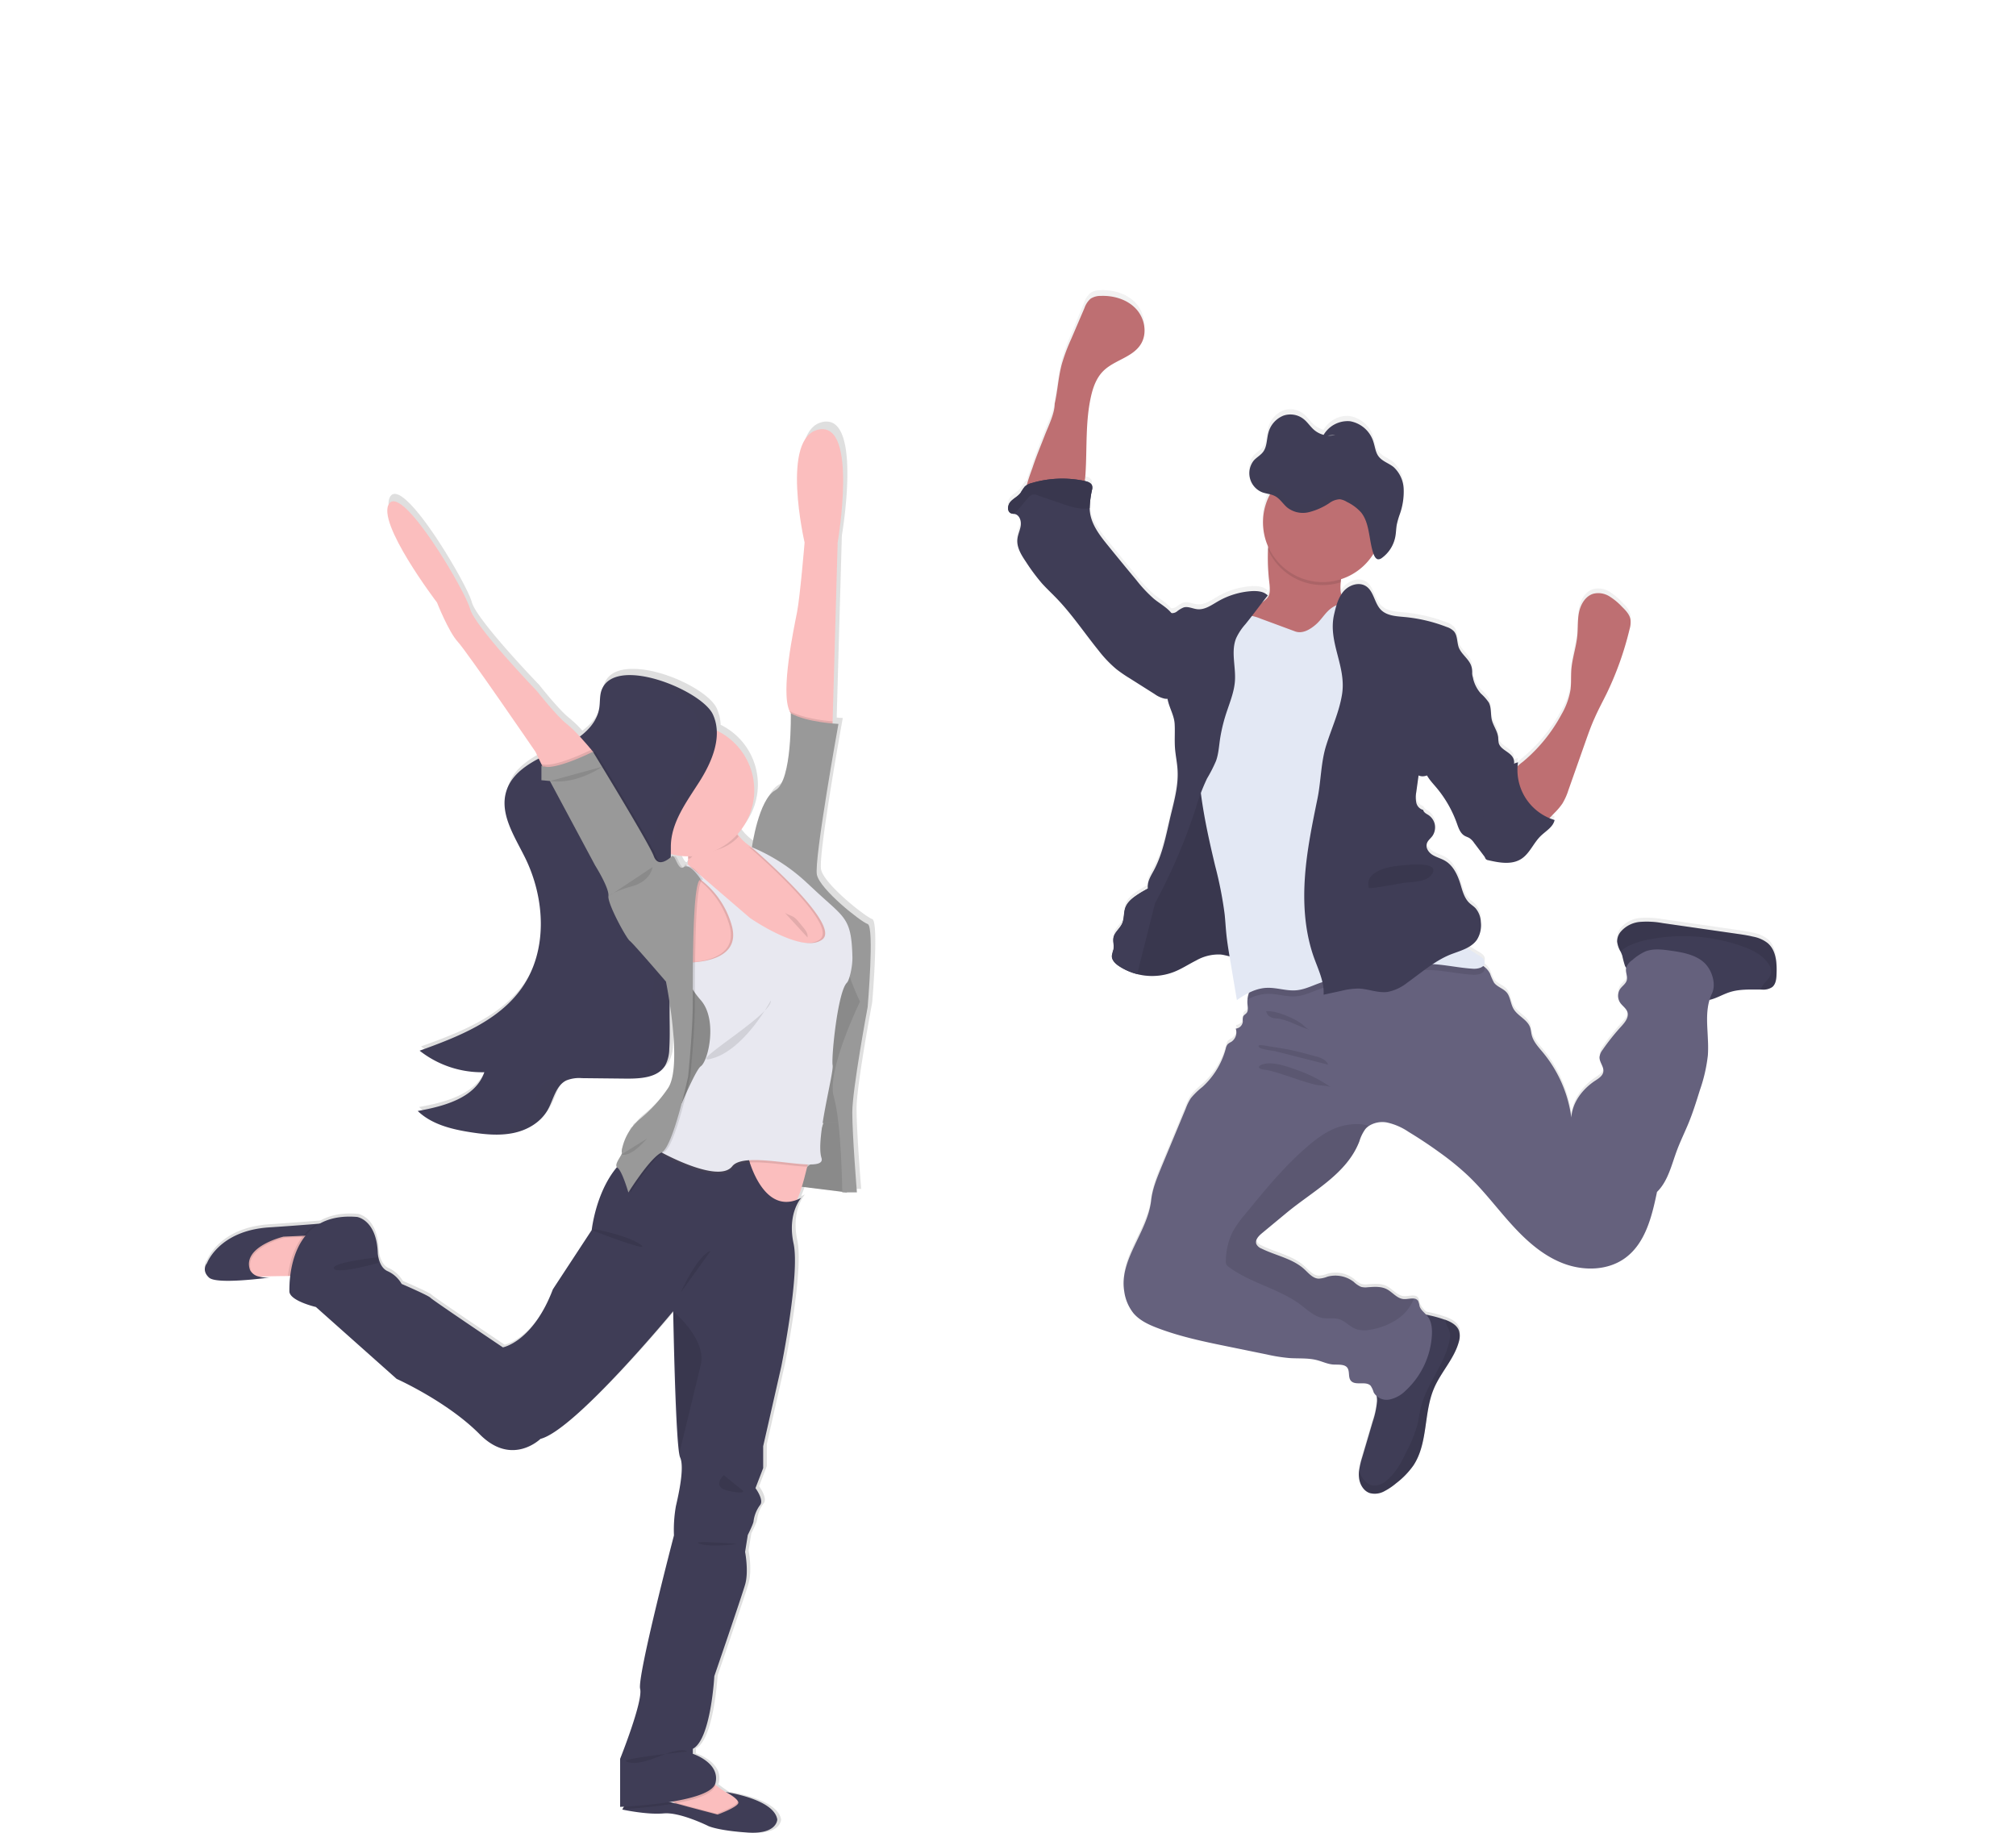 <svg width="220" height="200" fill="none" xmlns="http://www.w3.org/2000/svg"><path opacity=".5" d="M24.136 23.887c-.801-1.09-2.458.093-1.71 1.223.196.294.412.58.614.854 2.468 3.314 3.747 7.379 4.85 11.38.268.995.53 2.029.222 2.983.44-2.598.156-5.281-.51-7.832-.666-2.552-1.703-4.973-2.773-7.382a6.707 6.707 0 00-.693-1.226z" class="svg-primary-color"/><path d="M8.118 30.898c-1.657-.05-1.876 2.474-.22 2.607.435.036.876.046 1.293.056 5.099.14 9.923 1.988 14.558 3.976 1.136.487 2.319 1.034 2.982 2.077-2.091-2.422-4.84-4.194-7.766-5.5-2.926-1.305-6.043-2.16-9.158-2.958a8.012 8.012 0 00-1.69-.258z" class="svg-primary-color"/><path opacity=".2" d="M8.578 37.093c-1.053.04-.815 1.534.245 1.544.275 0 .554 0 .815-.023 3.217-.13 6.514.759 9.708 1.736.785.238 1.613.51 2.183 1.096a17.5 17.5 0 00-5.672-2.912 43.932 43.932 0 00-6.176-1.358 5.587 5.587 0 00-1.103-.083z" class="svg-primary-color"/><path opacity=".5" d="M30.1 64.893c.298 1.01 1.69.408 1.434-.62-.066-.268-.149-.533-.225-.784-.924-3.085-.881-6.497-.729-9.834.04-.821.096-1.69.524-2.389a17.464 17.464 0 00-1.412 6.22c-.082 2.108-.01 4.22.216 6.317.027.37.092.734.192 1.09z" class="svg-primary-color"/><path opacity=".2" d="M10.493 22.486c-.633-.11-.68.811-.05.954.166.036.332.063.49.09 1.939.33 3.794 1.278 5.58 2.269.46.209.86.53 1.163.934a10.674 10.674 0 00-3.018-2.462 26.135 26.135 0 00-3.516-1.593 3.34 3.34 0 00-.649-.192z" class="svg-primary-color"/><path d="M.72 46.926c-1.607.829-.25 3.098 1.4 2.346.432-.199.852-.42 1.256-.63 4.907-2.544 10.602-3.482 16.235-4.204 1.375-.175 2.842-.331 4.114.212-3.468-.977-7.166-1.06-10.737-.642-3.572.417-7.047 1.308-10.486 2.252a9.501 9.501 0 00-1.783.666z" class="svg-primary-color"/><path opacity=".5" d="M5.308 55.762c-1.153 1.077.663 2.35 1.859 1.326.33-.269.62-.554.907-.825 3.519-3.313 8.167-5.652 12.796-7.82 1.136-.533 5.814-1.073 7.06-1.043-3.26.292-9.92 1.325-12.882 2.65a71.327 71.327 0 00-8.402 4.718 8.822 8.822 0 00-1.338.994z" class="svg-primary-color"/><path d="M13.544 69.863c-.33 1.54 1.866 1.564 2.276.023.107-.4.193-.808.275-1.196 1.018-4.715 3.506-9.293 6.083-13.706.633-1.084 4.171-4.188 5.215-4.874-2.518 2.094-7.418 6.72-9.088 9.509a71.576 71.576 0 00-4.234 8.657 9.102 9.102 0 00-.527 1.587zM30.12 15.727c-.789-1.604-3.035-.285-2.32 1.358.186.43.395.852.594 1.253 2.422 4.9 3.253 10.562 3.876 16.131.152 1.365.285 2.823-.272 4.078 1.014-3.429 1.15-7.09.799-10.635-.351-3.545-1.176-7-2.051-10.423a9.385 9.385 0 00-.626-1.762zM17.593 18.454c.041.025.088.04.136.043.09 0 .149-.09.185-.17.196-.427.083-.993.388-1.325.304.363.55.77.732 1.206l1.153-.33a1.703 1.703 0 01-.219 1.324c.204.088.388.214.544.371a.593.593 0 01.142.61c-.266.065-.54.091-.815.08a5.421 5.421 0 01-.086 1.517.278.278 0 01-.1.192c-.082.053-.195 0-.28-.046a2.651 2.651 0 01-.948-.994l-.431 1.024a.464.464 0 01-.189.258.308.308 0 01-.361-.126.865.865 0 01-.126-.388l-.162-.974a.232.232 0 00-.053-.139.249.249 0 00-.17-.05h-1.222c-.07-.218.146-.417.355-.51.208-.093.454-.159.56-.36.212-.415-.332-.995-.103-1.343.272-.447.715-.046 1.07.13z" class="svg-primary-color"/><path opacity=".5" d="M39.864 23.887c.802-1.09 2.458.093 1.71 1.223-.196.294-.412.58-.614.854-2.468 3.314-3.75 7.379-4.85 11.38-.272.995-.533 2.029-.225 2.983-.441-2.598-.153-5.281.513-7.832.666-2.552 1.703-4.99 2.773-7.399a6.71 6.71 0 01.693-1.209z" class="svg-primary-color"/><path d="M55.88 30.898c1.656-.05 1.878 2.474.218 2.607-.434.036-.872.046-1.289.056-5.102.14-9.923 1.988-14.558 3.976-1.136.487-2.319 1.034-2.982 2.077 2.088-2.422 4.837-4.194 7.766-5.5 2.93-1.305 6.043-2.156 9.145-2.955a8.009 8.009 0 011.7-.261z" class="svg-primary-color"/><path opacity=".5" d="M55.422 37.093c1.05.04.815 1.534-.245 1.544-.275 0-.553 0-.819-.023-3.216-.13-6.51.759-9.703 1.736-.786.238-1.614.51-2.184 1.096a17.5 17.5 0 015.672-2.912 43.822 43.822 0 016.176-1.358 5.587 5.587 0 011.103-.083z" class="svg-primary-color"/><path opacity=".2" d="M53.504 22.486c.636-.11.682.811.053.954-.166.036-.332.063-.494.09-1.938.33-3.79 1.278-5.576 2.269-.46.209-.86.53-1.163.934.846-1 1.87-1.834 3.018-2.462a26.087 26.087 0 013.512-1.593c.21-.085.427-.15.65-.192zM37.024 66.805c-.142.63-1.014.331-.898-.331.03-.17.067-.332.103-.49.444-1.916.282-3.993.06-6.02a3.05 3.05 0 00-.414-1.435 10.67 10.67 0 011.106 3.744c.133 1.282.172 2.572.116 3.86a3.48 3.48 0 01-.073.672z" class="svg-primary-color"/><path opacity=".5" d="M53.1 62.64c.493.838-.72.779-1.253-.06a11.237 11.237 0 01-.394-.662c-1.504-2.561-3.797-5.096-6.103-7.544a8.463 8.463 0 00-1.895-1.633 29.848 29.848 0 014.97 4.24c1.48 1.551 2.79 3.165 4.072 4.778.22.28.422.574.603.881z" class="svg-primary-color"/><path opacity=".2" d="M9.108 62.64c-.494.838.722.779 1.256-.06.139-.218.268-.437.39-.662 1.505-2.561 3.798-5.096 6.107-7.544a8.447 8.447 0 011.892-1.633 30.129 30.129 0 00-4.97 4.24c-1.481 1.551-2.79 3.165-4.069 4.778-.222.28-.424.574-.606.881zM25.197 66.805c.142.63 1.01.331.897-.331-.03-.17-.07-.332-.106-.49-.44-1.916-.281-3.993-.056-6.02.017-.505.159-.998.41-1.435a10.663 10.663 0 00-1.106 3.744 26.405 26.405 0 00-.119 3.86c.005.226.031.45.08.672zM48.428 28.78c.633-.112.68.812.05.951a9.654 9.654 0 01-.49.093c-1.939.331-3.794 1.279-5.58 2.266a3.076 3.076 0 00-1.163.934c.847-.997 1.87-1.83 3.019-2.458a26.579 26.579 0 013.515-1.597c.21-.085.427-.148.649-.189zM42.524 16.423c.547-.332.934.5.404.864a8.94 8.94 0 01-.424.269c-1.673 1.03-3.038 2.604-4.323 4.187a3.08 3.08 0 00-.733 1.303 10.706 10.706 0 011.882-3.41c.814-.994 1.7-1.928 2.65-2.793.168-.157.35-.298.544-.42z" class="svg-primary-color"/><path d="M63.28 46.926c1.607.829.25 3.098-1.4 2.346-.432-.199-.856-.42-1.257-.63-4.91-2.544-10.601-3.482-16.234-4.204-1.375-.175-2.842-.331-4.115.212 3.47-.977 7.163-1.06 10.738-.642 3.575.417 7.044 1.308 10.486 2.252a9.612 9.612 0 011.783.666z" class="svg-primary-color"/><path opacity=".5" d="M58.699 55.762c1.153 1.077-.663 2.35-1.859 1.326-.331-.269-.62-.554-.908-.825-3.528-3.317-8.167-5.666-12.805-7.832-1.136-.534-5.815-1.074-7.064-1.044 3.264.291 9.923 1.325 12.885 2.65a71.348 71.348 0 018.402 4.718c.48.292.932.63 1.349 1.007z" class="svg-primary-color"/><path d="M45.088 71.622c.143 1.57-2.047 1.325-2.26-.261-.056-.411-.089-.826-.125-1.22-.418-4.807-2.32-9.66-4.307-14.362-.494-1.153-3.615-4.678-4.566-5.487 2.237 2.392 6.517 7.594 7.826 10.573a71.503 71.503 0 013.118 9.117c.155.536.26 1.085.314 1.64zM46.404 18.454a.285.285 0 01-.136.043c-.086 0-.146-.09-.182-.17-.2-.427-.087-.993-.388-1.325-.304.363-.55.77-.732 1.206l-1.157-.33a1.716 1.716 0 00.22 1.324 1.758 1.758 0 00-.544.371.6.6 0 00-.14.61c.267.065.542.091.816.08a5.303 5.303 0 00.086 1.517.274.274 0 00.1.192c.082.053.195 0 .28-.046.397-.245.723-.587.948-.994l.431 1.024c.028.107.095.199.189.258a.308.308 0 00.361-.126.908.908 0 00.126-.388l.162-.974c.002-.05.02-.1.053-.139a.249.249 0 01.17-.05h1.222c.07-.218-.146-.417-.355-.51-.208-.093-.457-.159-.56-.36-.212-.415.332-.995.103-1.343-.272-.447-.706-.046-1.073.13z" class="svg-primary-color"/><path opacity=".2" d="M49.886 65.967a.292.292 0 01-.136.04c-.09 0-.15-.09-.186-.17-.195-.424-.083-.977-.384-1.325a4.587 4.587 0 00-.736 1.23l-1.153-.355a1.706 1.706 0 00.22 1.325 1.714 1.714 0 00-.544.368.603.603 0 00-.143.61c.267.065.541.093.815.082a5.398 5.398 0 00.086 1.514.302.302 0 00.1.196c.086.053.195 0 .281-.05.399-.241.726-.584.948-.994l.43 1.024c.032.105.1.196.193.255a.301.301 0 00.358-.122.93.93 0 00.129-.388l.159-.977c.002-.051.02-.1.053-.14a.252.252 0 01.172-.046c.404 0 .812-.016 1.22 0 .07-.215-.146-.417-.355-.51-.209-.093-.454-.16-.56-.361-.212-.411.331-.994.103-1.326-.272-.47-.716-.056-1.07.12z" class="svg-primary-color"/><path d="M59.663 34.111a.258.258 0 01-.136.04c-.09 0-.15-.086-.186-.166-.195-.427-.082-.993-.387-1.325-.306.37-.553.787-.732 1.233l-1.153-.358a1.706 1.706 0 00.218 1.325 1.77 1.77 0 00-.543.368.599.599 0 00-.142.613c.266.064.54.091.815.08a5.425 5.425 0 00.086 1.517.274.274 0 00.1.192c.082.053.194 0 .28-.047a2.65 2.65 0 00.948-.993l.43 1.023c.031.106.098.198.19.259a.311.311 0 00.36-.126.865.865 0 00.127-.388l.162-.994a.232.232 0 01.053-.136.248.248 0 01.17-.05h1.222c.07-.215-.146-.417-.355-.506-.209-.09-.454-.16-.56-.361-.212-.414.332-.994.103-1.326-.272-.453-.71-.043-1.07.126zM20.575 70.731a.391.391 0 01-.189.056c-.123 0-.205-.122-.258-.232-.272-.596-.116-1.368-.537-1.868a6.374 6.374 0 00-1.02 1.716l-1.617-.51a2.396 2.396 0 00.305 1.842c-.284.123-.541.298-.76.517a.838.838 0 00-.195.848c.372.091.754.13 1.137.116-.06.705-.02 1.416.119 2.11a.379.379 0 00.14.269c.115.076.27 0 .39-.063a3.737 3.737 0 001.325-1.405l.6 1.428a.663.663 0 00.265.358.424.424 0 00.5-.173c.101-.164.163-.35.18-.543l.221-1.358a.354.354 0 01.076-.192.331.331 0 01.239-.07c.567 0 1.133-.02 1.7-.017.099-.301-.203-.58-.494-.709-.292-.129-.633-.222-.779-.503-.298-.573.468-1.372.143-1.869-.375-.566-.994.007-1.491.252zM4.314 35.069a.394.394 0 01-.192.056c-.12 0-.205-.123-.255-.232-.275-.596-.116-1.368-.537-1.868a6.388 6.388 0 00-1.024 1.716L.7 34.24A2.382 2.382 0 001 36.082a2.43 2.43 0 00-.755.516.838.838 0 00-.2.849c.372.09.755.13 1.137.115-.06.706-.019 1.417.123 2.11a.298.298 0 00.53.206 3.736 3.736 0 001.325-1.404l.597 1.428a.63.63 0 00.268.357.427.427 0 00.5-.172c.1-.165.161-.35.176-.543l.225-1.359A.331.331 0 015 37.994a.332.332 0 01.238-.066c.567 0 1.134-.023 1.703-.02.097-.301-.205-.58-.493-.709-.288-.13-.636-.222-.782-.503-.295-.574.47-1.372.146-1.87-.385-.576-1.004-.002-1.498.243z" class="svg-primary-color"/><path opacity=".2" d="M53.66 57.154a.193.193 0 01-.1.03c-.066 0-.11-.067-.14-.123-.145-.331-.059-.725-.284-.994-.227.274-.41.581-.543.911l-.855-.265a1.293 1.293 0 00.162.994c-.15.063-.286.156-.4.272a.444.444 0 00-.107.45c.197.05.4.07.603.063-.03.375-.008.752.066 1.12a.2.2 0 00.073.143.206.206 0 00.21-.034c.293-.184.535-.44.702-.745l.33.759a.331.331 0 00.14.189.229.229 0 00.268-.09.66.66 0 00.093-.288l.12-.722a.186.186 0 01.04-.103.163.163 0 01.125-.036h.905c.05-.16-.11-.309-.265-.375-.156-.066-.332-.12-.415-.268-.155-.305.252-.73.08-.994-.172-.265-.547-.027-.809.106zM31.568 69.91a.265.265 0 01-.1.03.185.185 0 01-.136-.127c-.145-.314-.063-.725-.288-.994a3.42 3.42 0 00-.543.911l-.852-.265a1.269 1.269 0 00.16.978c-.15.067-.285.16-.402.275a.444.444 0 00-.106.45c.197.05.4.07.603.06-.03.376-.009.754.067 1.123a.206.206 0 00.073.142c.063.04.145 0 .208-.033.295-.184.536-.44.703-.745l.331.759a.332.332 0 00.14.188.233.233 0 00.268-.092.662.662 0 00.092-.288l.12-.723a.176.176 0 01.04-.1.173.173 0 01.125-.036h.905c.05-.159-.11-.308-.262-.377-.152-.07-.331-.116-.414-.269-.16-.305.248-.729.076-.994s-.543-.006-.808.126z" class="svg-primary-color"/><path opacity=".5" d="M10.188 25.269a.249.249 0 01-.1.03.185.185 0 01-.135-.127c-.146-.33-.063-.725-.285-.993-.23.272-.413.58-.543.91l-.855-.264a1.256 1.256 0 00.162.994c-.15.066-.287.16-.404.274a.44.44 0 00-.103.451c.197.05.4.07.603.06-.032.375-.01.753.063 1.123a.205.205 0 00.073.142c.063.04.146 0 .209-.033.295-.183.537-.44.702-.745l.332.758a.331.331 0 00.142.19.228.228 0 00.265-.093.663.663 0 00.093-.289l.12-.722a.168.168 0 01.039-.1.172.172 0 01.126-.036h.904c.053-.159-.109-.308-.261-.377-.153-.07-.332-.116-.415-.269-.159-.305.249-.729.077-.994-.173-.265-.544-.023-.809.11zM21.569 50.422a.195.195 0 01-.103.03c-.063 0-.11-.063-.136-.123-.146-.315-.063-.726-.285-.994a3.34 3.34 0 00-.543.911l-.855-.265a1.282 1.282 0 00.162.994c-.15.066-.285.16-.4.275a.44.44 0 00-.107.45c.197.05.4.07.604.06-.033.376-.012.754.062 1.123a.222.222 0 00.073.143c.063.04.146 0 .209-.037a1.96 1.96 0 00.702-.742l.332.759a.358.358 0 00.142.189.225.225 0 00.265-.093.663.663 0 00.096-.288l.12-.723a.15.15 0 01.04-.099.163.163 0 01.125-.036h.901c.053-.16-.106-.309-.261-.378-.156-.07-.332-.12-.415-.269-.155-.304.252-.728.077-.993-.176-.266-.544-.024-.805.106zM13.31 40.615a.183.183 0 01-.1.03c-.066 0-.11-.063-.136-.123-.146-.315-.063-.725-.288-.994-.228.274-.41.581-.544.911l-.851-.265a1.268 1.268 0 00.159.994 1.39 1.39 0 00-.4.275.44.44 0 00-.107.45c.197.05.4.07.603.06-.031.376-.009.754.066 1.123a.206.206 0 00.073.143c.063.04.146 0 .209-.037.296-.18.538-.437.702-.742l.332.76a.331.331 0 00.139.188.232.232 0 00.268-.093.663.663 0 00.093-.288l.12-.722a.17.17 0 01.039-.1.172.172 0 01.126-.036h.904c.05-.16-.11-.308-.261-.378-.153-.07-.332-.12-.415-.268-.159-.305.249-.73.077-.994-.173-.265-.544-.023-.809.106zM48.78 42.924a.191.191 0 01-.1.03c-.066 0-.11-.063-.14-.123-.142-.314-.06-.725-.284-.994-.228.274-.411.581-.544.911l-.851-.264a1.27 1.27 0 00.159.977c-.15.064-.287.158-.401.275a.442.442 0 00-.106.45c.197.048.4.068.603.06a3.98 3.98 0 00.066 1.123.206.206 0 00.073.143c.063.04.146 0 .209-.037.294-.183.536-.438.702-.742l.332.756c.02.079.07.147.139.192a.231.231 0 00.268-.093.662.662 0 00.093-.288l.12-.723a.186.186 0 01.039-.102.176.176 0 01.126-.034h.904c.05-.159-.11-.308-.262-.377-.152-.07-.33-.12-.414-.269-.159-.304.249-.728.076-.994-.172-.265-.543-.006-.808.123z" class="svg-primary-color"/><path opacity=".2" d="M31.567 40.996a.183.183 0 01-.099.03c-.066 0-.11-.067-.136-.123-.146-.331-.063-.725-.288-.994-.226.275-.41.582-.543.911l-.852-.265a1.274 1.274 0 00.16.994c-.15.065-.286.157-.402.272a.447.447 0 00-.106.454c.198.046.4.066.603.06-.03.374-.008.75.067 1.12a.192.192 0 00.073.142c.062.043.145 0 .208-.034.295-.182.538-.44.703-.745l.33.759a.332.332 0 00.14.189.226.226 0 00.268-.09.663.663 0 00.093-.288l.12-.722a.185.185 0 01.04-.103.208.208 0 01.125-.037h.905c.05-.159-.11-.308-.262-.374-.153-.066-.331-.12-.414-.268-.16-.305.248-.73.076-.994-.172-.265-.543-.023-.808.106z" class="svg-primary-color"/><path opacity=".3" d="M26.167 43.345a.192.192 0 01-.1.03c-.065 0-.108-.063-.138-.123-.146-.331-.06-.726-.285-.994-.226.275-.41.582-.543.911l-.855-.261a1.282 1.282 0 00.162.977c-.15.065-.285.157-.4.272a.447.447 0 00-.107.454c.198.046.4.066.603.06-.03.375-.009.753.066 1.122a.206.206 0 00.073.143c.063.04.146 0 .209-.037.295-.183.537-.44.702-.745l.332.758c.02.08.07.148.139.193a.232.232 0 00.268-.093.663.663 0 00.093-.288l.12-.723a.186.186 0 01.039-.102.195.195 0 01.126-.037h.904c.05-.162-.109-.311-.261-.377-.153-.067-.332-.12-.415-.269-.159-.305.249-.729.077-.994-.173-.265-.544-.006-.809.123z" class="svg-primary-color"/><path opacity=".2" d="M21.135 29.142a.196.196 0 01-.103.03c-.063 0-.11-.064-.136-.123-.146-.331-.063-.726-.285-.994a3.375 3.375 0 00-.543.908l-.855-.262a1.257 1.257 0 00.162.994c-.15.065-.287.157-.404.271a.453.453 0 00-.102.454c.197.048.4.068.602.06-.032.375-.01.754.063 1.123a.205.205 0 00.073.143c.063.04.146 0 .21-.037.296-.181.538-.439.701-.745l.332.759a.355.355 0 00.142.192.225.225 0 00.269-.123.662.662 0 00.096-.288l.116-.722a.186.186 0 01.04-.103.209.209 0 01.125-.037h.905c.053-.162-.106-.311-.262-.377-.156-.067-.331-.12-.414-.269-.156-.304.248-.729.076-.994s-.547-.006-.808.14z" class="svg-primary-color"/><path opacity=".3" d="M31.05 47.695a.23.23 0 01-.102.03c-.063 0-.11-.067-.136-.126-.146-.315-.063-.722-.285-.994-.227.273-.41.58-.543.911l-.855-.265a1.263 1.263 0 00.163.994c-.151.064-.288.156-.405.272a.45.45 0 00-.102.45c.197.05.4.07.603.063-.032.374-.011.752.063 1.12a.222.222 0 00.072.142.205.205 0 00.21-.033c.294-.183.537-.44.702-.745l.33.758a.332.332 0 00.143.19.229.229 0 00.265-.09.662.662 0 00.097-.288l.119-.723a.136.136 0 01.165-.139h.902c.053-.159-.106-.308-.262-.374-.156-.066-.331-.12-.414-.268-.156-.305.248-.73.076-.994-.172-.265-.543-.037-.805.109z" class="svg-primary-color"/><path opacity=".5" d="M179.181 15.02c-.481-1.265-2.394-.568-1.974.72.109.337.24.67.361.988 1.492 3.853 1.637 8.112 1.63 12.263-.008 1.03-.032 2.096-.584 2.933 1.119-2.385 1.563-5.047 1.603-7.683.041-2.636-.31-5.248-.697-7.855a6.698 6.698 0 00-.339-1.366z" class="svg-primary-color"/><path d="M161.87 17.49c-1.582-.491-2.468 1.883-.908 2.454.409.15.831.278 1.23.4 4.876 1.498 9.03 4.57 12.964 7.725.965.773 1.958 1.616 2.317 2.799-1.366-2.893-3.542-5.336-6.011-7.377-2.47-2.04-5.245-3.698-8.033-5.3a7.984 7.984 0 00-1.559-.701z" class="svg-primary-color"/><path opacity=".2" d="M160.657 23.583c-1.026-.244-1.196 1.26-.177 1.553.265.073.533.148.792.195 3.134.737 6.073 2.474 8.889 4.27.692.44 1.418.923 1.81 1.64a17.506 17.506 0 00-4.686-4.323 43.96 43.96 0 00-5.587-2.96 5.607 5.607 0 00-1.041-.375z" class="svg-primary-color"/><path opacity=".5" d="M173.957 56.127c.017 1.053 1.52.845 1.548-.213.008-.276 0-.554-.007-.817-.065-3.22.889-6.496 1.929-9.67.258-.781.544-1.602 1.143-2.162a17.446 17.446 0 00-3.023 5.615 43.086 43.086 0 00-1.483 6.145 5.582 5.582 0 00-.107 1.102z" class="svg-primary-color"/><path opacity=".2" d="M166.41 10.02c-.581-.275-.872.6-.304.906.15.08.303.15.449.217 1.779.838 3.313 2.247 4.769 3.68.387.324.686.74.87 1.21a10.67 10.67 0 00-2.249-3.178 26.213 26.213 0 00-2.961-2.476 3.345 3.345 0 00-.574-.36z" class="svg-primary-color"/><path d="M150.454 30.955c-1.77.369-1.068 2.919.723 2.635.468-.076.933-.177 1.378-.27 5.409-1.14 11.147-.52 16.767.291 1.372.199 2.828.442 3.909 1.306-3.081-1.87-6.622-2.94-10.175-3.492-3.553-.553-7.14-.624-10.706-.635a9.51 9.51 0 00-1.896.165z" class="svg-primary-color"/><path opacity=".5" d="M152.512 40.697c-1.399.729.01 2.44 1.436 1.774.391-.17.745-.367 1.095-.552 4.277-2.251 9.382-3.262 14.421-4.111 1.238-.21 5.89.52 7.082.883-3.219-.591-9.912-1.377-13.121-.892a71.366 71.366 0 00-9.358 2.298 8.82 8.82 0 00-1.555.6z" class="svg-primary-color"/><path d="M156.676 56.487c-.732 1.395 1.379 2.005 2.187.63.209-.357.401-.727.585-1.078 2.241-4.27 5.863-8.017 9.527-11.58.9-.874 5.14-2.919 6.329-3.3-2.986 1.343-8.945 4.49-11.3 6.73a71.442 71.442 0 00-6.396 7.21 9.037 9.037 0 00-.932 1.388zM187.129 8.758c-.331-1.756-2.848-1.087-2.598.688.064.465.152.926.237 1.366 1.022 5.369.309 11.047-.581 16.58-.218 1.356-.48 2.796-1.353 3.857 1.895-3.033 3.005-6.524 3.615-10.034.61-3.51.739-7.06.812-10.591a9.405 9.405 0 00-.132-1.866zM174.329 8.034a.298.298 0 00.12.078c.086.024.167-.046.224-.113.302-.36.345-.936.728-1.174.196.431.325.889.383 1.358l1.199-.01a1.693 1.693 0 01-.565 1.218c.172.139.317.31.424.503a.594.594 0 01-.025.625 2.925 2.925 0 01-.807-.141c-.095.5-.259.985-.489 1.439a.287.287 0 01-.057.094.284.284 0 01-.09.065c-.094.028-.189-.053-.259-.12a2.649 2.649 0 01-.647-1.212l-.689.872a.468.468 0 01-.251.198.309.309 0 01-.314-.218.85.85 0 01-.018-.407l.104-.982a.23.23 0 00-.014-.148.25.25 0 00-.149-.093l-1.178-.327c-.009-.23.252-.364.478-.397.226-.034.48-.032.636-.198.315-.343-.053-1.047.26-1.32.381-.359.702.146.996.41z" class="svg-primary-color"/><path opacity=".5" d="M194.335 19.227c1.064-.836 2.344.747 1.32 1.636-.267.231-.551.448-.819.66-3.265 2.531-5.588 6.105-7.718 9.667-.528.885-1.056 1.811-1.015 2.813.27-2.62 1.266-5.13 2.59-7.41 1.324-2.28 2.976-4.351 4.651-6.386.296-.36.628-.688.991-.98z" class="svg-primary-color"/><path d="M207.891 30.266c1.61.396 1.148 2.888-.486 2.571-.428-.08-.852-.188-1.257-.29-4.954-1.231-10.093-.74-15.091-.064-1.225.166-2.511.376-3.429 1.204 2.659-1.775 5.783-2.747 8.954-3.222 3.171-.474 6.4-.461 9.602-.401a8.012 8.012 0 011.707.202z" class="svg-primary-color"/><path opacity=".5" d="M205.794 36.114c1.001.32.375 1.696-.65 1.422a9.487 9.487 0 01-.782-.241c-3.065-.985-6.476-1.01-9.815-.924-.82.02-1.691.06-2.397.473a17.503 17.503 0 016.244-1.289 43.81 43.81 0 016.314.344 5.6 5.6 0 011.086.215z" class="svg-primary-color"/><path opacity=".2" d="M207.853 21.526c.642.064.44.964-.204.933-.17-.009-.337-.028-.5-.046-1.956-.199-3.994.219-5.98.695-.499.079-.97.282-1.37.59a10.627 10.627 0 013.566-1.565 26.108 26.108 0 013.811-.596c.224-.026.451-.03.677-.011zM180.118 59.821c-.306.569-1.066.048-.777-.56a9.57 9.57 0 01.231-.444c.94-1.727 1.339-3.772 1.667-5.785a3.043 3.043 0 00-.015-1.493 10.65 10.65 0 01.065 3.904 26.414 26.414 0 01-.921 3.75 3.468 3.468 0 01-.25.628z" class="svg-primary-color"/><path opacity=".5" d="M196.722 60.109c.251.94-.901.558-1.191-.393a11.081 11.081 0 01-.203-.744c-.764-2.87-2.295-5.925-3.862-8.901a8.466 8.466 0 00-1.389-2.08 29.867 29.867 0 013.654 5.415c1.012 1.89 1.841 3.795 2.645 5.692.138.329.254.666.346 1.01z" class="svg-primary-color"/><path opacity=".2" d="M154.333 48.34c-.699.676.488.944 1.226.279.193-.173.376-.35.554-.534 2.135-2.065 5.022-3.894 7.902-5.635a8.447 8.447 0 012.26-1.068 30.103 30.103 0 00-5.923 2.757c-1.842 1.097-3.535 2.302-5.199 3.515-.288.21-.562.44-.82.687zM168.721 56.657c-.031.645.885.59.954-.079.017-.17.022-.338.029-.5.088-1.964.797-3.923 1.556-5.816.152-.482.42-.919.78-1.273a10.674 10.674 0 00-2.068 3.312 26.402 26.402 0 00-1.147 3.687c-.056.22-.091.443-.104.67zM201.278 26.233c.64.061.437.964-.206.93a9.765 9.765 0 01-.498-.042c-1.956-.2-3.997.217-5.982.691-.498.081-.969.283-1.37.59a10.662 10.662 0 013.566-1.562 26.566 26.566 0 013.814-.599c.224-.025.451-.028.676-.008zM198.895 12.746c.616-.173.767.732.158.942a8.952 8.952 0 01-.48.145c-1.888.545-3.624 1.696-5.286 2.878a3.079 3.079 0 00-1.054 1.06 10.708 10.708 0 012.725-2.782 26.231 26.231 0 013.301-1.982c.203-.107.416-.194.636-.26z" class="svg-primary-color"/><path d="M210.735 47.691c1.327 1.228-.589 3.051-1.978 1.885-.362-.306-.711-.634-1.041-.942-4.051-3.765-9.284-6.191-14.518-8.394-1.278-.537-2.65-1.08-4.022-.897 3.604-.013 7.186.895 10.519 2.254 3.333 1.358 6.437 3.145 9.501 4.976a9.604 9.604 0 011.539 1.118z" class="svg-primary-color"/><path opacity=".5" d="M203.956 54.98c.823 1.345-1.266 2.085-2.145.779-.247-.347-.449-.699-.654-1.038-2.513-4.14-6.354-7.643-10.243-10.972-.953-.818-5.316-2.59-6.527-2.895 3.066 1.154 9.206 3.931 11.706 6a71.477 71.477 0 016.834 6.794c.385.41.729.856 1.029 1.331z" class="svg-primary-color"/><path d="M186.599 66.62c-.282 1.551-2.327.73-2.107-.856.056-.411.135-.82.205-1.209.884-4.744.35-9.93-.308-14.99-.167-1.244-2.231-5.475-2.931-6.509 1.515 2.903 4.248 9.06 4.712 12.28.404 3.19.593 6.404.565 9.62a8.929 8.929 0 01-.136 1.664zM202.09 15.741a.284.284 0 01-.142.005c-.083-.023-.117-.125-.131-.211-.077-.465.183-.98-.019-1.38a4.684 4.684 0 00-1.028.965l-1.025-.628a1.712 1.712 0 00-.144 1.335 1.759 1.759 0 00-.623.212.606.606 0 00-.297.55c.24.134.497.233.764.295a5.325 5.325 0 00-.323 1.485.274.274 0 00.001.11c.007.037.022.072.043.102.066.073.189.052.284.03.447-.129.853-.372 1.179-.704l.141 1.102a.436.436 0 00.113.3.308.308 0 00.382-.025.927.927 0 00.225-.34l.417-.895a.228.228 0 01.088-.12.248.248 0 01.176-.002l1.178.326c.126-.192-.029-.44-.205-.586-.176-.145-.398-.276-.443-.498-.093-.456.585-.869.458-1.265-.142-.504-.668-.234-1.069-.163z" class="svg-primary-color"/><path opacity=".2" d="M192.735 62.454a.294.294 0 01-.142.002c-.086-.024-.119-.126-.133-.212-.075-.461.181-.964-.016-1.38a4.593 4.593 0 00-1.037.988l-1.017-.65a1.693 1.693 0 00-.208.653c-.025.23-.003.461.065.682-.219.029-.43.1-.622.209a.6.6 0 00-.301.55c.239.134.496.234.763.297a5.416 5.416 0 00-.322 1.482.301.301 0 00.044.215c.069.074.188.052.285.027.448-.126.855-.369 1.178-.704l.142 1.102c.002.11.043.215.117.297a.301.301 0 00.377-.022c.1-.095.178-.21.228-.34l.415-.898a.228.228 0 01.088-.12.253.253 0 01.179.001c.389.108.786.201 1.174.326.125-.189-.028-.441-.205-.586-.176-.145-.394-.275-.443-.498-.094-.453.586-.87.454-1.25-.136-.526-.675-.245-1.063-.17z" class="svg-primary-color"/><path d="M210.677 34.375a.256.256 0 01-.141.002c-.086-.024-.121-.123-.135-.209-.074-.464.187-.98-.019-1.38a4.7 4.7 0 00-1.035.991l-1.015-.653a1.712 1.712 0 00-.144 1.335c-.218.03-.429.101-.622.21a.6.6 0 00-.301.553c.24.132.497.231.764.293a5.439 5.439 0 00-.323 1.485.274.274 0 00.045.212c.065.074.188.053.283.03a2.65 2.65 0 001.179-.703l.141 1.101c.001.11.041.217.113.3a.31.31 0 00.382-.025.866.866 0 00.225-.34l.422-.914a.234.234 0 01.088-.117.249.249 0 01.176-.002l1.178.327c.124-.19-.029-.442-.206-.584-.178-.142-.395-.274-.443-.497-.094-.456.585-.87.453-1.25-.14-.51-.671-.231-1.065-.165zM163.218 59.204a.39.39 0 01-.197.004c-.118-.033-.165-.173-.187-.293-.102-.647.254-1.35-.017-1.944a6.381 6.381 0 00-1.443 1.38l-1.421-.923a2.389 2.389 0 00-.199 1.856 2.452 2.452 0 00-.87.295.84.84 0 00-.415.765c.334.187.692.327 1.064.416a7.539 7.539 0 00-.45 2.065.382.382 0 00.063.296c.091.104.262.073.393.044a3.739 3.739 0 001.653-1l.196 1.537c.004.153.06.3.16.416a.421.421 0 00.528-.032 1.24 1.24 0 00.317-.476l.578-1.25a.347.347 0 01.125-.164.33.33 0 01.248-.003c.546.151 1.097.283 1.642.438.177-.264-.04-.613-.286-.815-.246-.203-.55-.383-.615-.694-.134-.632.817-1.196.637-1.762-.209-.646-.96-.26-1.504-.156zM157.09 20.491a.394.394 0 01-.2.003c-.115-.032-.166-.173-.184-.291-.106-.649.254-1.35-.017-1.944a6.364 6.364 0 00-1.446 1.38l-1.414-.913a2.386 2.386 0 00-.203 1.856 2.435 2.435 0 00-.866.296.84.84 0 00-.418.764c.333.187.691.327 1.064.416a7.392 7.392 0 00-.447 2.066.3.3 0 00.456.34 3.738 3.738 0 001.653-1L155.26 25c.002.154.06.302.163.417a.429.429 0 00.528-.033c.141-.131.249-.295.315-.476l.58-1.249a.332.332 0 01.122-.165.332.332 0 01.248 0c.546.151 1.098.28 1.646.436.173-.265-.043-.614-.286-.815-.243-.202-.554-.384-.619-.695-.131-.63.82-1.195.64-1.761-.216-.658-.966-.272-1.507-.168z" class="svg-primary-color"/><path opacity=".2" d="M198.729 54.972a.193.193 0 01-.104.002c-.064-.017-.088-.093-.101-.155-.052-.358.136-.715-.009-1.034-.292.203-.551.45-.767.733l-.753-.485a1.301 1.301 0 00-.109 1.002c-.162.02-.318.073-.459.154a.442.442 0 00-.223.406c.177.1.367.175.564.222a4 4 0 00-.236 1.097.205.205 0 00.032.156.208.208 0 00.21.024c.333-.099.635-.281.877-.53l.116.82c0 .08.03.158.083.219a.23.23 0 00.283-.015.662.662 0 00.166-.253l.309-.664a.183.183 0 01.065-.088.163.163 0 01.131-.001l.872.242c.09-.14-.023-.326-.155-.432-.133-.106-.288-.204-.328-.37-.068-.335.438-.634.343-.936-.095-.301-.52-.172-.807-.114zM174.03 61.353a.266.266 0 01-.104.002.182.182 0 01-.097-.158c-.056-.342.133-.716-.012-1.035-.292.203-.551.45-.767.733l-.75-.483a1.277 1.277 0 00-.108.984 1.396 1.396 0 00-.46.158.44.44 0 00-.223.406c.177.1.367.174.565.218-.13.354-.21.724-.236 1.1a.206.206 0 00.032.157c.05.055.14.04.21.024a2.02 2.02 0 00.876-.53l.116.82c.001.08.03.158.084.218a.23.23 0 00.283-.017.653.653 0 00.167-.253l.308-.664a.174.174 0 01.065-.085.172.172 0 01.131-.002l.871.242c.091-.14-.022-.326-.151-.434-.128-.107-.288-.2-.327-.369-.072-.336.434-.636.339-.937-.095-.302-.521-.152-.812-.095z" class="svg-primary-color"/><path opacity=".5" d="M165.371 12.62a.245.245 0 01-.103.002.183.183 0 01-.097-.158c-.052-.358.133-.716-.009-1.034-.294.201-.553.449-.767.733l-.753-.484a1.265 1.265 0 00-.11 1.001 1.37 1.37 0 00-.463.157.446.446 0 00-.219.406c.176.101.367.175.565.22a3.982 3.982 0 00-.24 1.098.224.224 0 000 .082.225.225 0 00.032.075c.05.055.141.04.21.024a1.98 1.98 0 00.876-.53l.117.82c.001.08.031.16.086.22a.231.231 0 00.281-.018.662.662 0 00.166-.254l.308-.664a.172.172 0 01.065-.085.172.172 0 01.131-.002l.872.242c.093-.139-.023-.326-.151-.434-.129-.107-.289-.2-.328-.369-.071-.336.435-.636.34-.937-.095-.302-.518-.168-.809-.111zM169.608 39.9a.195.195 0 01-.107.002c-.06-.017-.088-.09-.098-.155-.056-.342.134-.716-.008-1.034a3.363 3.363 0 00-.768.733l-.752-.484a1.283 1.283 0 00-.11 1.001 1.339 1.339 0 00-.46.158.445.445 0 00-.222.406c.176.1.367.174.565.218a3.946 3.946 0 00-.24 1.1.222.222 0 00.032.156c.05.055.141.04.211.02.333-.095.635-.276.875-.526l.117.82a.356.356 0 00.086.22.228.228 0 00.281-.02.661.661 0 00.169-.251l.308-.664a.154.154 0 01.065-.085.167.167 0 01.131-.002l.869.241c.093-.139-.02-.325-.152-.434-.131-.108-.287-.203-.327-.369-.068-.335.438-.635.339-.937-.098-.303-.517-.168-.804-.114zM164.273 28.242a.18.18 0 01-.103.002c-.064-.018-.089-.09-.098-.155-.057-.342.133-.716-.012-1.034-.293.202-.551.45-.768.732l-.749-.483a1.28 1.28 0 00-.113 1 1.398 1.398 0 00-.46.158.445.445 0 00-.222.406c.176.1.367.174.565.219a3.95 3.95 0 00-.237 1.1.224.224 0 000 .081.226.226 0 00.032.075c.05.055.141.04.211.02.333-.094.635-.276.875-.526l.117.82c0 .08.03.158.083.219a.234.234 0 00.284-.018.662.662 0 00.166-.253l.308-.664a.172.172 0 01.065-.085.172.172 0 01.131-.002l.872.242c.09-.14-.023-.326-.151-.433-.129-.108-.288-.204-.328-.37-.071-.336.435-.636.34-.937-.095-.302-.518-.168-.808-.114zM197.833 39.955a.193.193 0 01-.104.003c-.064-.018-.088-.09-.101-.156-.053-.341.136-.715-.009-1.034-.292.203-.551.45-.767.733l-.75-.483a1.278 1.278 0 00-.108.984 1.258 1.258 0 00-.46.158.435.435 0 00-.222.406c.177.098.367.172.565.218a3.95 3.95 0 00-.237 1.1.224.224 0 000 .082.225.225 0 00.032.075c.05.055.141.039.211.02a2.01 2.01 0 00.875-.527l.117.817c0 .082.029.16.083.222a.235.235 0 00.284-.017.662.662 0 00.166-.253l.308-.664a.192.192 0 01.066-.089.175.175 0 01.13.002l.872.242c.09-.14-.023-.326-.152-.434-.128-.108-.287-.203-.327-.37-.071-.335.435-.635.34-.937-.096-.3-.522-.151-.812-.098z" class="svg-primary-color"/><path opacity=".2" d="M181.764 33.493a.18.18 0 01-.103.002c-.064-.017-.088-.093-.098-.154-.052-.358.133-.716-.012-1.035-.292.204-.55.451-.768.733l-.749-.484c-.086.15-.14.317-.159.489-.02.172-.004.346.046.512a1.327 1.327 0 00-.459.154.446.446 0 00-.223.41c.178.097.368.17.565.218-.13.352-.21.722-.236 1.097a.189.189 0 00.032.156c.049.059.141.04.21.024.333-.097.636-.28.876-.53l.117.82c0 .08.029.158.083.219a.228.228 0 00.283-.015.662.662 0 00.166-.253l.308-.663a.192.192 0 01.066-.089.209.209 0 01.131-.001l.872.242c.09-.14-.023-.326-.152-.431-.13-.105-.288-.204-.328-.37-.071-.336.435-.635.34-.937-.095-.301-.518-.167-.808-.114z" class="svg-primary-color"/><path opacity=".3" d="M175.933 34.312a.193.193 0 01-.104.002c-.064-.018-.089-.09-.101-.155-.052-.359.136-.715-.009-1.034-.291.204-.55.45-.767.732l-.754-.48a1.278 1.278 0 00-.105.985 1.302 1.302 0 00-.459.154.446.446 0 00-.224.41c.178.096.368.17.565.218-.13.354-.209.724-.236 1.1a.204.204 0 00.032.157c.05.055.14.039.211.02a1.99 1.99 0 00.876-.53l.116.82a.331.331 0 00.083.222.232.232 0 00.283-.018.653.653 0 00.167-.252l.308-.664a.185.185 0 01.066-.089.196.196 0 01.131-.001l.871.242c.092-.144-.022-.33-.151-.434-.129-.105-.287-.204-.327-.37-.072-.336.434-.636.339-.937-.095-.301-.521-.152-.811-.098z" class="svg-primary-color"/><path opacity=".2" d="M174.883 19.28a.196.196 0 01-.107.001c-.061-.017-.089-.09-.098-.154-.052-.358.133-.716-.009-1.034a3.364 3.364 0 00-.766.73l-.754-.482a1.263 1.263 0 00-.109 1.001 1.352 1.352 0 00-.462.154.452.452 0 00-.221.41c.177.099.368.173.565.219a4.021 4.021 0 00-.24 1.099.204.204 0 00.033.157c.05.055.14.038.21.02.335-.095.637-.278.877-.53l.116.82a.353.353 0 00.086.223.225.225 0 00.291-.047.664.664 0 00.17-.252l.305-.664a.179.179 0 01.066-.089.209.209 0 01.131-.001l.871.242c.095-.143-.019-.329-.151-.434-.132-.106-.287-.204-.327-.37-.069-.335.434-.635.339-.937-.095-.301-.525-.152-.816-.082z" class="svg-primary-color"/><path opacity=".3" d="M179.474 39.81a.229.229 0 01-.107.001c-.06-.017-.087-.093-.097-.158-.056-.342.133-.712-.008-1.033-.293.202-.552.45-.768.732l-.752-.484a1.264 1.264 0 00-.11 1.001 1.298 1.298 0 00-.462.154.453.453 0 00-.219.406c.176.1.366.175.564.222a3.96 3.96 0 00-.239 1.096.222.222 0 00.032.157.205.205 0 00.21.024c.333-.097.635-.28.876-.53l.116.82c.001.08.032.16.087.22a.23.23 0 00.279-.016.652.652 0 00.17-.252l.308-.664a.143.143 0 01.027-.056.136.136 0 01.17-.034l.868.241c.094-.139-.019-.325-.152-.43-.132-.106-.287-.204-.327-.37-.068-.335.435-.636.339-.937-.095-.302-.513-.18-.805-.11z" class="svg-primary-color"/><path d="M95.18 100.288c-.76-.254-5.237-3.796-5.576-5.4-.34-1.603 2.367-16.54 2.367-16.54s-.25 0-.659-.05v-.24l.557-19.623s2.281-13.17-2.028-12.403c-4.31.767-1.607 12.403-1.607 12.403s-.49 5.906-.836 7.678c-.33 1.708-1.837 8.668-.81 10.832.037.076.08.151.125.223 0 0 .171 7.425-1.69 8.439-1.774.965-2.511 5.82-2.574 6.255l-.095-.04a5.16 5.16 0 01-1.373-1.254c-.04-.049-.07-.102-.105-.154a7.243 7.243 0 00-.195-9.835 7.3 7.3 0 00-2.038-1.488 4.673 4.673 0 00-.438-1.817c-.856-1.83-5.597-4.224-8.965-4.28-1.554-.046-2.828.395-3.292 1.61-.237.615-.165 1.317-.264 1.955-.197 1.317-1.043 2.348-2.13 3.168-.439-.49-.913-.947-1.419-1.367-1.1-.843-3.292-3.621-3.292-3.621s-6.845-7.089-7.352-9.031c-.507-1.943-7.346-13.608-8.867-11.576-1.52 2.031 5.239 10.884 5.239 10.884s1.284 3.217 2.271 4.303c.988 1.087 8.56 12.084 8.56 12.084l.363.75c-1.6.843-3.062 1.916-3.58 3.589-.756 2.462.9 4.938 2.046 7.243 2.232 4.498 2.551 10.233-.33 14.342-2.581 3.628-7.059 5.353-11.25 6.861a11.072 11.072 0 007.112 2.361c-.968 2.805-4.399 3.733-7.322 4.254 1.534 1.475 3.73 2.011 5.837 2.337 1.032.176 2.078.258 3.124.247h.257l.257-.02a8.65 8.65 0 001.063-.135c1.521-.309 3-1.139 3.777-2.482.658-1.149.889-2.716 2.084-3.293.311-.14.646-.219.988-.233h-.037.679l4.981.049h.635c1.406-.033 2.908-.276 3.622-1.439a3.989 3.989 0 00.451-1.827c.106-1.577 0-3.2.043-4.79.425 2.894.87 7.404-.188 9.07a15.469 15.469 0 01-3.088 3.349 5.91 5.91 0 00-.817.836c-.16.115-.256.178-.256.178l-.102.306a5.8 5.8 0 00-.804 1.863 1.295 1.295 0 00-.062.53c.115.234-.823 1.199-.55 1.604-2.344 2.749-2.789 6.914-2.789 6.914l-4.28 6.499c-2.2 5.778-5.492 6.371-5.492 6.371s-7.733-5.189-7.944-5.443c-.21-.253-3.167-1.521-3.167-1.521a3.353 3.353 0 00-1.521-1.389c-1.015-.421-1.1-1.975-1.1-1.975-.125-3.672-2.282-3.951-2.282-3.951-1.738-.149-3.065.161-4.086.727l-.31.023c-1.494.122-3.292.257-5.267.389-5.495.362-6.802 3.921-6.802 3.921s-.675.761.21 1.584c.886.823 6.556 0 6.796-.02a3.666 3.666 0 01-1.29-.089c.892-.033 2.12-.066 3.167-.066h.253a13.714 13.714 0 00-.095 1.673c0 1.053 2.914 1.728 2.914 1.728l8.873 7.902s5.577 2.492 9.126 6.078c3.55 3.585 6.687.49 6.687.49 3.757-.928 14.565-13.996 14.575-14.009 0 .382.228 13.091.659 15.642.017.13.05.257.095.379.507 1.096-.17 4.092-.464 5.357a14.878 14.878 0 00-.214 3.206s-4.053 15.475-3.717 16.835c.336 1.359-2.196 7.677-2.196 7.677v5.268l.441-.023c-.057.085-.11.173-.158.264l-.03.056s2.704.589 4.521.421c1.817-.168 4.939 1.399 4.939 1.399s1.056.501 4.31.711c3.252.211 3.252-1.435 3.252-1.435-.372-2.242-5.511-2.993-5.67-3.016-.414-.26-.803-.543-1.122-.787l-.066-.052c.022-.05.04-.1.056-.152.55-2.239-2.492-3.21-2.492-3.21v-.547c1.975-1.014 2.367-7.974 2.367-7.974s2.963-8.606 3.378-10.042c.415-1.435 0-3.585 0-3.585l.296-1.857s.636-1.264.636-1.518c.082-.642.33-1.252.718-1.771.464-.55-.507-1.857-.507-1.857l.846-2.193v-2.406l1.975-8.732s2.071-10.17 1.353-13.499c-.718-3.328.846-5.021.846-5.021a3.905 3.905 0 01-.434.198c.197-.457.368-.925.51-1.403l4.445.55v.066h1.603s-.507-6.255-.507-8.777c0-2.522 1.709-11.573 1.709-11.573s.76-8.847 0-9.1zm-19.73-7.303c0 .247-.023.504-.04.767l-.089.135-.164-.138-.201.313-.06.03c-.434-.224-.658-1.505-.97-1.229l-.044.037c-.069-.08-.138-.103-.21-.037l-.066.056v-.293a7.408 7.408 0 001.844.234c.003.043 0 .086 0 .125zm14.782 29.131h.096l-.158.415c.02-.138.04-.273.063-.415zm-16.228 74.662l-.606-.152.33-.056.306.201.036.027-.066-.02zm6.19-.886a8.577 8.577 0 01-.603-.352c.066.036.326.171.603.352z" fill="url(#paint0_linear)"/><path d="M92.419 115.897l-3.987 10.391h.968l-3.75 2.989 6.769.843v-14.223z" fill="#999" class="svg-secondary-color"/><path opacity=".1" d="M92.419 115.897l-3.987 10.391-1.005-.27-1.777 3.259 6.769.843v-14.223z" fill="#000"/><path d="M86.166 122.544h6.253l2.294-18.882h-8.547v18.882z" fill="#999" class="svg-secondary-color"/><path opacity=".1" d="M86.166 122.544h6.253l2.294-18.882h-8.547v18.882z" fill="#000"/><path d="M73.955 108.133l1.35-.227 3.101-.527s9.314-2.1 11.237-2.271c1.165-.154 2.3-.478 3.371-.962.504-.217.824-.382.824-.382l-3.355-6.127-5.206-3.858s-3.292-.702-4.685-2.618a3.084 3.084 0 01-.431-2.924c.85-2.633-5.074 2.52-5.074 2.52s.056 1.234 0 2.808c0 .31-.03.632-.052.961 0 .217-.03.435-.053.658-.145 1.564-.441 3.174-1.027 4.136-1.432 2.35 0 8.813 0 8.813z" fill="#FBBEBE"/><path opacity=".1" d="M75.088 93.696h.131c.237 0 .428-.504.659-.526 1.853-.178 3.546-.567 4.721-1.88a3.087 3.087 0 01-.431-2.92c.85-2.635-5.074 2.515-5.074 2.515s.063 1.237-.006 2.811z" fill="#000"/><path d="M67.877 86.23a7.213 7.213 0 007.217 7.216c.237 0 .47 0 .705-.033a7.217 7.217 0 10-7.922-7.184z" fill="#FBBEBE"/><path d="M65.661 75.275c-.237.613-.164 1.297-.26 1.946-.352 2.341-2.732 3.744-4.886 4.725-2.153.98-4.583 2.143-5.267 4.405-.751 2.446.889 4.899 2.028 7.194 2.219 4.47 2.535 10.173-.33 14.262-2.545 3.622-6.98 5.341-11.154 6.849a10.995 10.995 0 007.062 2.35c-.958 2.789-4.366 3.714-7.27 4.228 1.525 1.468 3.708 2.002 5.798 2.324 1.525.237 3.089.392 4.61.086 1.52-.306 2.963-1.133 3.746-2.469.659-1.143.883-2.7 2.071-3.276a3.732 3.732 0 011.69-.247l4.938.052c1.538 0 3.358-.118 4.152-1.432a3.948 3.948 0 00.447-1.817c.214-3.24-.408-6.664.926-9.621.401-.892-2.177-2.304-1.907-3.249.929-3.25 1.162-5.808 1.153-9.19 0-2.617 1.702-4.872 3.108-7.081 1.406-2.21 2.58-4.998 1.471-7.369-1.25-2.643-10.647-6.486-12.126-2.67z" fill="#3F3D56"/><path d="M72.236 195.83l1.258.833.194.128.036.023 1.492.988 3.483.586 3.062-.211s.883-1.844-.504-1.801a2.895 2.895 0 01-1.264-.365l-.19-.096a8.487 8.487 0 01-.6-.349c-.412-.26-.8-.543-1.113-.783-.46-.356-.767-.626-.767-.626l-5.087 1.673z" fill="#FBBEBE"/><path opacity=".1" d="M73.51 196.663l.195.128.036.023 1.491.988 3.484.586 3.062-.211s.882-1.844-.504-1.801a2.895 2.895 0 01-1.264-.365c.243.191.447.398.467.573.056.47-2.265 1.317-2.265 1.317l-3.273-.866s-.556-.158-1.317-.356l-.072-.02-.04.004z" fill="#000"/><path d="M67.913 197.466s2.684.586 4.488.418c1.804-.168 4.912 1.386 4.912 1.386s1.05.494 4.28.705c3.23.21 3.23-1.429 3.23-1.429-.369-2.229-5.472-2.963-5.63-2.996.063.033.33.168.6.349.361.237.753.546.783.797.056.467-2.265 1.317-2.265 1.317l-3.273-.863s-.556-.161-1.317-.359h-.073a28.041 28.041 0 00-3.43-.708c-1.41-.151-2.13 1.047-2.279 1.317a.379.379 0 00-.026.066z" fill="#3F3D56"/><path d="M25.62 138.259l1.425 1.093s.415-.02 1.034-.04h.197a91.15 91.15 0 013.145-.065 9.895 9.895 0 012.005.112c.71.25 1.975-4.07 1.975-4.07l-1.429-.329-.474-.112-.33-.079-1.161-.273-3.523.401-2.476 1.594-.389 1.768z" fill="#FBBEBE"/><path opacity=".1" d="M25.62 138.259l1.425 1.093s.415-.02 1.034-.04a1.246 1.246 0 01-.659-.589c-.922-2.558 3.651-3.651 3.651-3.651l2.13-.092.416-.02h.329l-.474-.112-.33-.079-1.162-.273-3.523.401-2.476 1.594-.362 1.768z" fill="#000"/><path d="M22.807 139.414c.863.797 6.513 0 6.75-.019a3.565 3.565 0 01-1.28-.089 1.418 1.418 0 01-.989-.708c-.922-2.562 3.652-3.651 3.652-3.651l2.13-.093.411-.019 5.18-.224.25-1.426s-1.683.158-4.323.369c-1.485.122-3.293.257-5.245.385-5.456.362-6.753 3.902-6.753 3.902s-.662.757.217 1.573z" fill="#3F3D56"/><path d="M86.17 77.616c.035.078.077.153.125.224l1.257 1.844 3.273.33.036-1.298.55-19.517s2.265-13.091-2.015-12.337c-4.28.754-1.593 12.337-1.593 12.337s-.487 5.873-.83 7.638c-.332 1.705-1.824 8.64-.803 10.78zM78.825 126.093l.931 1.594 2.084 3.566s3.78 1.386 4.748.329c.53-.576 1.103-2.588 1.505-4.28.329-1.37.55-2.526.55-2.526l-9.819 1.317z" fill="#FBBEBE"/><path opacity=".1" d="M78.825 126.093l.931 1.594c.059-.05.112-.107.158-.168 1.054-1.343 5.693-.286 8.179-.201.329-1.369.55-2.525.55-2.525l-9.819 1.3zM31.42 139.24c.67-.03 1.343.007 2.005.112.712.25 1.976-4.069 1.976-4.069l-1.903-.448 5.179-.224.25-1.426s-1.682.158-4.323.369a5.428 5.428 0 00-1.439 1.202l-.079.098c-1.103 1.354-1.51 3.099-1.666 4.386zM72.236 195.83l1.452.961c2.166-.392 4.145-1.007 4.379-1.975a.32.32 0 000-.046c-.46-.356-.767-.626-.767-.626l-5.064 1.686zM67.943 197.41c1.913-.095 3.82-.3 5.709-.612a28.1 28.1 0 00-3.434-.715c-1.406-.151-2.127 1.047-2.275 1.327z" fill="#000"/><path d="M31.579 140.903c0 1.05 2.894 1.722 2.894 1.722l8.813 7.845s5.538 2.476 9.061 6.042c3.523 3.566 6.63.504 6.63.504 3.734-.922 14.487-13.931 14.487-13.931s.25 14.856.754 15.946c.504 1.089-.168 4.069-.46 5.33a14.822 14.822 0 00-.211 3.187s-4.027 15.399-3.691 16.742c.336 1.343-2.183 7.638-2.183 7.638v5.245s9.86-.379 10.404-2.601c.543-2.222-2.472-3.19-2.472-3.19v-.547c1.975-1.007 2.347-7.928 2.347-7.928s2.94-8.56 3.358-9.986c.418-1.425 0-3.569 0-3.569l.293-1.844s.63-1.261.63-1.511a3.733 3.733 0 01.713-1.761c.461-.547-.503-1.847-.503-1.847l.84-2.183v-2.39l1.975-8.686s2.058-10.114 1.343-13.429c-.714-3.316.84-4.992.84-4.992-3.368 1.765-5.067-2.163-5.624-3.852-.141-.434-.21-.724-.21-.724s-4.626-1.706-8.933-1.297c-.874.071-1.736.253-2.565.543-4.783 1.722-5.537 8.853-5.537 8.853l-4.238 6.463c-2.183 5.749-5.455 6.335-5.455 6.335s-7.678-5.159-7.902-5.413c-.224-.253-3.147-1.511-3.147-1.511a3.326 3.326 0 00-1.512-1.383c-1.007-.421-1.09-1.975-1.09-1.975-.125-3.652-2.265-3.951-2.265-3.951-7.427-.619-7.384 7.059-7.384 8.106z" fill="#3F3D56"/><path d="M74.294 120.388h4.53v-14.056h-4.53v14.056z" fill="#999" class="svg-secondary-color"/><path opacity=".1" d="M74.294 120.388h4.53v-14.056h-4.53v14.056zM86.166 77.587v.03c.035.077.077.152.126.223l1.257 1.844 3.273.33.036-1.298c-1.02-.08-3.345-.359-4.692-1.13z" fill="#000"/><path d="M86.295 77.84s.168 7.382-1.68 8.39c-1.846 1.007-2.564 6.255-2.564 6.255s5.597 3.68 6.845 5.3c1.248 1.62 4.112 5.479 3.523 6.401-.59.922 1.429 5.119 1.429 5.119s-3.694 7.553-2.855 10.408c.84 2.854.922 10.404.922 10.404h1.597s-.504-6.21-.504-8.728c0-2.519 1.676-11.497 1.676-11.497s.757-8.811 0-9.061-5.202-3.776-5.538-5.373c-.336-1.597 2.351-16.462 2.351-16.462s-3.44-.148-5.202-1.156z" fill="#999" class="svg-secondary-color"/><path opacity=".1" d="M74.209 105.029a7.178 7.178 0 001.096 2.877l3.101-.527s9.315-2.1 11.237-2.271c1.165-.154 2.301-.478 3.372-.962a14.867 14.867 0 00-4.165-6.831l-1.182-1.097a19.803 19.803 0 00-5.96-3.81c.139.116 9.91 8.459 7.77 10.095-2.14 1.637-7.9-2.347-7.9-2.347l-6.553-5.63-.237-.204-.379.59c.193.078.381.168.563.27a9.64 9.64 0 014.61 5.728c1.347 4.527-5.373 4.119-5.373 4.119z" fill="#000"/><path d="M72.193 126.008s6.21 3.44 7.718 1.511c.329-.425 1.024-.609 1.89-.658-.142-.435-.211-.725-.211-.725s-4.626-1.705-8.932-1.297c-.284.711-.465 1.169-.465 1.169z" fill="#444053"/><path d="M75.051 94.328l6.79 5.841s5.738 3.997 7.9 2.348c2.164-1.65-7.772-10.098-7.772-10.098a20.083 20.083 0 015.956 3.8l1.181 1.096c3.109 2.88 3.81 2.88 3.915 7.114.026 1.044-.33 2.542-.602 2.812-1.008.988-1.712 8.162-1.558 9.002.155.839-1.876 8.086-1.218 10.101.659 2.015-8.23-1.008-9.736.925-1.504 1.932-7.714-1.511-7.714-1.511s3.441-8.814 4.28-9.4c.84-.586 1.848-5.12 0-7.217-1.847-2.097-2.011-4.112-2.011-4.112s6.716.415 5.37-4.113a9.503 9.503 0 00-5.163-5.998l.382-.59z" fill="#E8E8F0"/><path opacity=".1" d="M84.112 109.184s-2.604 4.909-5.972 6.183a4.596 4.596 0 01-.33.108c-3.516 1.07 6.565-4.77 6.302-6.291z" fill="#000"/><path d="M47.691 65.754s1.258 3.19 2.265 4.28c1.008 1.09 8.475 12 8.475 12l.632 1.318.543 1.122 4.784-.504.33-1.929-.185-.224c-.48-.576-1.79-2.123-2.67-2.798-1.09-.837-3.273-3.605-3.273-3.605s-6.795-7.053-7.299-8.982c-.504-1.93-7.302-13.499-8.81-11.497-1.508 2.002 5.208 10.819 5.208 10.819z" fill="#FBBEBE"/><g opacity=".1" fill="#000"><path opacity=".1" d="M61.572 117.652a3.744 3.744 0 00-1.689.243c-1.185.577-1.41 2.134-2.068 3.276-.77 1.337-2.238 2.163-3.75 2.47-.3.058-.603.1-.908.125.962.093 1.933.051 2.884-.125 1.511-.307 2.98-1.133 3.75-2.47.658-1.142.882-2.699 2.067-3.276.312-.14.647-.218.988-.23l-1.274-.013zM73.267 92.396c0-2.618 1.702-4.873 3.104-7.082 1.403-2.21 2.582-4.998 1.472-7.368-.948-2.025-6.664-4.742-9.963-4.205 3.23.418 7.21 2.545 7.988 4.204 1.11 2.371-.07 5.16-1.472 7.369-1.403 2.209-3.111 4.464-3.105 7.082 0 3.378-.227 5.926-1.155 9.189-.267.938 2.304 2.357 1.91 3.246-1.338 2.963-.712 6.381-.926 9.621a4.001 4.001 0 01-.451 1.817c-.659 1.083-2.008 1.363-3.322 1.422h1.149c1.534 0 3.355-.118 4.148-1.432a4 4 0 00.451-1.817c.214-3.24-.411-6.661.926-9.621.401-.889-2.177-2.304-1.91-3.246.928-3.24 1.162-5.801 1.156-9.18z"/></g><path opacity=".1" d="M59.063 83.345l.544 1.123 4.784-.504.329-1.93-.185-.223c-.51.25-4.332 2.09-5.472 1.534z" fill="#000"/><path opacity=".1" d="M76.727 95.965s-1.175-1.844-1.847-1.344c-.672.5-.932-1.51-1.317-1.175-.385.336-1.508 1.27-1.975-.036-.366-1.04-4.343-7.622-5.956-10.27-.415-.684-.675-1.105-.675-1.105s-4.53 2.265-5.62 1.51v1.594l.921.086 4.94 9.219s1.553 2.472 1.448 3.335c-.106.862 1.992 4.639 2.328 4.889.335.25 3.95 4.448 3.95 4.448s1.847 9.064.25 11.583c-1.596 2.518-4.362 4.362-4.362 4.362s-.833 2.433-.711 2.687c.122.253-.968 1.343-.464 1.679.504.336 1.175 2.683 1.175 2.683s2.351-3.776 3.622-4.362c1.27-.586 2.897-8.31 2.897-8.31s.464-4.55.5-7.487c.037-2.937-.111-13.986.896-13.986z" fill="#000"/><path d="M76.474 95.965s-1.172-1.844-1.844-1.344c-.672.5-.935-1.51-1.317-1.175-.382.336-1.505 1.27-1.976-.036-.368-1.04-4.346-7.622-5.956-10.27l-.674-1.105s-4.53 2.265-5.624 1.51v1.594l.925.086 4.939 9.219s1.557 2.472 1.448 3.335c-.108.862 1.976 4.639 2.328 4.889.353.25 3.951 4.448 3.951 4.448s1.847 9.064.254 11.583a15.442 15.442 0 01-3.04 3.365 5.868 5.868 0 00-1.975 3.167 1.252 1.252 0 00-.059.527c.122.25-.968 1.343-.464 1.679.504.336 1.182 2.693 1.182 2.693s2.35-3.776 3.621-4.362c1.271-.587 2.901-8.31 2.901-8.31s.461-4.551.5-7.487c.04-2.937-.108-14.006.88-14.006z" fill="#999" class="svg-secondary-color"/><path opacity=".1" d="M64.976 134.15s3.527.658 4.939 1.676c1.412 1.017-5.37-1.594-5.37-1.594l.431-.082zM73.455 143.085s3.677 3.066 3.019 5.835a2736.09 2736.09 0 01-2.358 9.735l-.661-15.57zM41.29 137.192s-5.181.566-4.846 1.238c.336.672 4.847-.619 4.847-.619v-.619zM81.083 162.682s.33.418-1.594 0c-1.922-.418-.503-1.709-.503-1.709l2.097 1.709zM80.424 168.473s-2.634.418-4.046 0c-1.412-.418 4.046 0 4.046 0zM75.005 191.131s-.46-.503-2.769.419c-2.308.921-3.23.964-3.901.658-.672-.306 6.67-1.077 6.67-1.077zM77.567 136.478l-3.273 4.553s1.761-3.987 3.273-4.553zM71.206 94.621s-.142 1.512-2.252 2.101c-2.11.59-2.512 1.067-2.512 1.067M65.72 83.668s-2.785 1.975-5.692 1.557l5.693-1.557zM67.841 125.965s.813.51 2.766-1.722l-2.766 1.722zM88.119 102.296c.079-.408-.204-.787-.47-1.106l-.547-.659a2.543 2.543 0 00-.36-.368c-.329-.254-.75-.33-1.092-.557" fill="#000"/><path d="M192.906 102.477a3.648 3.648 0 00-1.59-.697c-.609-.14-1.231-.228-1.85-.325l-8.019-1.157a9.447 9.447 0 00-2.456-.13 3.125 3.125 0 00-2.136 1.108c-.239.294-.37.662-.372 1.042.045.382.169.75.365 1.081.078.155.144.315.199.479.077.368.172.733.286 1.091.036.078.082.15.137.215a.253.253 0 010 .055c-.088.45.196.919.069 1.352-.111.371-.473.596-.701.906a1.36 1.36 0 00-.032 1.501c.244.378.687.635.814 1.068.166.57-.283 1.121-.684 1.561a24.247 24.247 0 00-2.039 2.569 1.6 1.6 0 00-.326.766c-.035.567.509 1.065.414 1.628-.075.443-.508.714-.883.977-1.384.912-2.495 2.378-2.605 4.036a14.15 14.15 0 00-3.153-7.166c-.466-.56-.977-1.123-1.169-1.833-.072-.284-.085-.587-.183-.86-.326-.863-1.361-1.235-1.814-2.029-.326-.561-.326-1.28-.73-1.772-.403-.492-1.039-.603-1.387-1.078a6.947 6.947 0 01-.443-1.003 2.196 2.196 0 00-.752-.831.521.521 0 00.172-.384c0-.381-.378-.632-.707-.821a20.55 20.55 0 01-1.241-.772 2.897 2.897 0 001.111-.909 2.986 2.986 0 00.424-1.954 2.474 2.474 0 00-.583-1.495c-.206-.218-.463-.375-.678-.58-.557-.544-.746-1.348-.977-2.09-.306-.978-.785-2.004-1.677-2.522-.43-.25-.932-.368-1.352-.632-.42-.263-.772-.762-.625-1.24.097-.326.4-.551.605-.828a1.65 1.65 0 00-.413-2.28c-.241-.153-.538-.287-.587-.567a1.04 1.04 0 01-.755-.8 3.097 3.097 0 010-1.16l.251-1.811a1.175 1.175 0 00.905 0c.282.457.609.885.977 1.276a12.759 12.759 0 012.28 3.958c.186.521.375 1.104.857 1.38.166.095.355.144.518.245.2.14.373.317.508.521.391.518.781 1.033 1.169 1.55l.02.079c.01.046.028.09.052.13a.433.433 0 00.28.143c1.198.277 2.544.531 3.583-.123.938-.587 1.348-1.746 2.143-2.521.563-.55 1.361-.977 1.521-1.753a5.78 5.78 0 01-.56-.205c.162-.163.325-.352.547-.567.322-.315.612-.66.866-1.032.275-.459.494-.948.651-1.46.628-1.788 1.258-3.579 1.89-5.37.299-.847.599-1.7.977-2.524.391-.893.853-1.75 1.28-2.626a34.851 34.851 0 002.534-7.133c.103-.336.138-.689.101-1.039-.091-.563-.518-1.006-.925-1.407a6.797 6.797 0 00-1.388-1.15 2.283 2.283 0 00-1.739-.28c-.834.245-1.358 1.098-1.55 1.955-.193.856-.121 1.739-.202 2.605-.118 1.254-.548 2.466-.652 3.723-.055.726 0 1.463-.088 2.189a7.976 7.976 0 01-.977 2.697 17.456 17.456 0 01-4.211 5.192c-.199.166-.404.325-.6.504 0-.14.023-.283.043-.423-.142.037-.28.086-.414.147.017-.165 0-.331-.049-.489-.26-.778-1.42-.977-1.628-1.769a3.572 3.572 0 01-.056-.592c-.068-.694-.54-1.28-.703-1.955-.15-.622-.036-1.302-.326-1.879a5.26 5.26 0 00-.866-.977 3.819 3.819 0 01-.824-1.554c-.043-.16-.082-.325-.127-.485.049-.361.009-.73-.118-1.072-.296-.736-1.061-1.208-1.338-1.954-.215-.58-.121-1.303-.528-1.752a1.903 1.903 0 00-.772-.466 17.17 17.17 0 00-4.648-1.097c-.892-.082-1.876-.128-2.514-.756-.746-.73-.782-2.042-1.655-2.606-.768-.498-1.856-.13-2.452.57-.09.103-.173.212-.248.326a3.473 3.473 0 01-.068-1.335c0-.111.023-.225.032-.326a6.512 6.512 0 003.531-2.788v.02l.039.1c.095.238.244.466.466.492a.652.652 0 00.404-.147 3.363 3.363 0 00.775-.752c.15-.203.279-.422.384-.651.162-.346.272-.714.326-1.091.059-.378.065-.766.13-1.144.061-.292.141-.58.238-.863.033-.094.065-.189.094-.283l.105-.326a7.53 7.53 0 00.325-2.065v-.352a3.418 3.418 0 00-1.094-2.426c-.56-.46-1.303-.652-1.713-1.274-.267-.417-.326-.954-.482-1.443a3.261 3.261 0 00-2.56-2.302 2.85 2.85 0 00-2.026.557l-.046.035a3.26 3.26 0 00-.808.9 2.686 2.686 0 01-1.146-.652c-.326-.303-.577-.684-.906-.977a2.324 2.324 0 00-2.319-.489 2.776 2.776 0 00-1.657 1.9c-.18.67-.147 1.442-.522 2.002-.289.437-.765.652-1.097 1.05-.207.25-.348.55-.411.869a2.368 2.368 0 00-.055.544c0 .081 0 .163.02.24v.04a2.282 2.282 0 00.54 1.156c.215.246.484.44.785.567.124.048.25.088.378.12l.388.088.136.033a6.504 6.504 0 00-.182 5.736c0 .09-.023.182-.033.273a22.509 22.509 0 00.17 3.84c.045.505.071 1.062-.238 1.463a2.773 2.773 0 01-.472.42c.176-.228.355-.453.537-.678-.459-.462-1.185-.52-1.837-.475a8.518 8.518 0 00-3.583 1.094c-.729.42-1.478.977-2.312.88-.492-.056-.977-.326-1.456-.196-.269.11-.52.26-.746.443a1.009 1.009 0 01-.612.189c-.512-.629-1.303-1.055-1.915-1.567a15.111 15.111 0 01-1.906-2.042 357.522 357.522 0 01-3.143-3.837c-.873-1.081-1.768-2.25-1.922-3.635a3.571 3.571 0 01-.022-.413 10.54 10.54 0 01.247-1.954.968.968 0 000-.473c-.097-.325-.472-.446-.795-.518.043-.25.072-.508.088-.752.183-2.801-.016-5.648.577-8.39.225-1.056.593-2.124 1.352-2.89 1.188-1.201 3.179-1.491 4.091-2.914.762-1.186.459-2.863-.499-3.909-.957-1.045-2.433-1.472-3.837-1.42a1.979 1.979 0 00-1.117.3 2.374 2.374 0 00-.677 1.029l-1.398 3.397a20.57 20.57 0 00-1.022 2.73c-.391 1.426-.479 2.93-.789 4.37 0 1.108-.713 2.489-1.104 3.508-.436 1.147-.908 2.28-1.303 3.45-.097.293-.439 1.162-.651 1.954-.08.047-.154.102-.221.166-.17.218-.325.448-.463.687-.296.391-.778.6-1.104.977-.326.378-.394 1.072.059 1.26.091.032.187.052.283.063.059.005.118.015.176.029.488.137.681.752.609 1.26-.072.509-.326.978-.368 1.486-.088.899.44 1.736.948 2.491.526.82 1.107 1.602 1.739 2.342.459.515.977.977 1.44 1.472 1.762 1.811 3.162 3.928 4.745 5.896.57.742 1.217 1.422 1.932 2.026.466.365.954.7 1.462 1.006l2.723 1.726c.309.227.658.391 1.029.486.121.016.244.016.365 0 .016.081.029.16.049.24.212.854.677 1.63.729 2.499.053.87-.026 1.759.036 2.638.059.811.238 1.629.284 2.427.091 1.537-.287 3.055-.652 4.56-.55 2.201-.883 4.449-1.954 6.445-.3.55-.651 1.11-.651 1.74 0 .075 0 .153.019.228l-.489.276a8.237 8.237 0 00-.416.248c-.619.404-1.28.85-1.535 1.547-.205.564-.11 1.208-.358 1.756a.98.98 0 01-.039.071c-.26.508-.778.886-.896 1.443-.088.427.082.88 0 1.303v.016a4.751 4.751 0 00-.175.652.78.78 0 00.019.215c.062.246.199.468.391.635.117.112.245.214.381.303.139.091.282.176.43.254l.085.045c.123.065.247.127.374.186l.085.036c.146.065.296.124.446.176l.104.032c.118.039.238.075.359.105l.081.026.075.016.326.068.12.023c.143.024.29.043.44.059h.13c.111 0 .218.016.326.019h.596c.153 0 .306-.023.459-.042h.049c.137-.02.274-.042.41-.072l.105-.023c.127-.029.254-.058.381-.097l.068-.02c.153-.045.306-.094.456-.153a11.896 11.896 0 001.505-.746c.326-.179.651-.361.977-.527.242-.122.489-.231.743-.326a4.195 4.195 0 011.954-.326c.33.045.656.111.977.199v.107c.265 1.564.527 3.127.785 4.691a9.448 9.448 0 011.348-.811 2.977 2.977 0 00-.172.732c-.02.194-.02.39 0 .583.029.31.094.652-.091.896-.114.15-.326.235-.388.404a1.397 1.397 0 00-.033.531.848.848 0 01-.775.788 1.235 1.235 0 01-.492 1.453 1.68 1.68 0 00-.377.247 1.124 1.124 0 00-.219.492 8.697 8.697 0 01-2.55 4.192 8.196 8.196 0 00-1.26 1.231 5.576 5.576 0 00-.57 1.124 723.517 723.517 0 01-2.645 6.374c-.495 1.189-.977 2.397-1.134 3.677-.39 3.511-3.517 6.488-2.931 9.973.118.871.47 1.693 1.016 2.381.652.785 1.629 1.235 2.606 1.599 2.511.978 5.159 1.512 7.797 2.049l4.143.85a18.07 18.07 0 002.469.391c1 .069 2.026-.026 3 .228.603.156 1.179.446 1.801.479.534.029 1.192-.085 1.508.352.316.436.072 1.013.371 1.4.482.616 1.658 0 2.183.58.143.223.253.465.325.72.08.157.191.297.326.41.032.184.045.371.039.557a9.584 9.584 0 01-.469 2.221c-.391 1.323-.78 2.646-1.169 3.971a8.795 8.795 0 00-.326 1.433 3.51 3.51 0 000 .71c.069.72.482 1.462 1.169 1.697a2.14 2.14 0 001.583-.196 6.992 6.992 0 001.303-.879 8.917 8.917 0 001.88-1.935c1.628-2.436 1.1-5.732 2.244-8.426.759-1.798 2.237-3.257 2.729-5.152.115-.361.129-.746.039-1.114-.205-.652-.899-1.023-1.547-1.258h-.029a13.38 13.38 0 00-1.629-.465c-.137-.03-.277-.052-.417-.075a2.554 2.554 0 01-.719-.938 2.204 2.204 0 00-.154-.564.588.588 0 00-.469-.26c-.325-.033-.762.084-1.117.058-.726-.052-1.208-.765-1.86-1.094-.651-.329-1.358-.248-2.052-.199-.248.034-.5.019-.742-.045a2.804 2.804 0 01-.782-.538 3.276 3.276 0 00-2.869-.576c-.312.126-.642.2-.977.221-.636-.036-1.085-.602-1.554-1.032-1.283-1.176-3.111-1.485-4.667-2.257a1.07 1.07 0 01-.561-.482c-.179-.443.225-.886.59-1.189l2.677-2.225c2.932-2.436 6.596-4.27 7.957-7.843.142-.479.362-.931.652-1.339a1.83 1.83 0 01.361-.325 2.734 2.734 0 012.003-.391 6.756 6.756 0 012.358 1.029 44.86 44.86 0 013.404 2.28 30.075 30.075 0 013.111 2.554c1.71 1.628 3.133 3.56 4.726 5.315 1.592 1.756 3.413 3.394 5.625 4.234 2.211.841 4.885.805 6.784-.605 2.192-1.629 2.896-4.541 3.449-7.212 1.222-1.179 1.59-2.973 2.186-4.56.374-1.006.853-1.954 1.257-2.957.482-1.179.86-2.397 1.238-3.612.428-1.22.718-2.484.866-3.768.156-2.03-.388-4.189.182-6.094.753-.167 1.437-.59 2.176-.838 1.101-.361 2.28-.302 3.446-.296h.075c.402.043.806-.053 1.147-.27.39-.326.452-.883.472-1.388.045-1.247-.033-2.648-.967-3.456zm-47.192-55.559a2.42 2.42 0 01-.824.059l.824-.059z" fill="url(#paint1_linear)"/><path d="M146.996 67.522c-.394.335-.857.581-1.355.72l-2.309.828c-1.254.45-2.564.902-3.886.739-.739-.091-3.908-.557-4.387-1.133-.73-.893 1.827-2.206 2.7-2.958.198-.142.381-.304.547-.482.326-.397.283-.954.238-1.456a22.535 22.535 0 01-.17-3.834c.026-.305.069-.608.131-.908.325-1.498 1.719-.951 2.82-.554 1.326.43 2.607.986 3.827 1.658.372.192.695.466.945.801.482.73.29 1.687.212 2.606-.069.713-.065 1.397.381 1.915.224.198.43.416.615.651a1.218 1.218 0 01-.309 1.407zM115.096 44.049c.326-1.443.397-2.932.788-4.361.276-.93.618-1.839 1.023-2.72l1.436-3.352c.132-.395.365-.75.678-1.026a2.006 2.006 0 011.117-.3c1.404-.051 2.879.385 3.837 1.418.957 1.032 1.26 2.703.498 3.885-.912 1.424-2.902 1.71-4.091 2.909-.759.765-1.127 1.83-1.352 2.882-.592 2.736-.394 5.573-.576 8.368-.059.87-.228 1.863-.977 2.312a2.85 2.85 0 01-1.459.284l-2.137.035c-.358 0-1.658.225-1.896-.045-.416-.472.535-2.824.707-3.348.385-1.163.857-2.297 1.303-3.44.388-1.02 1.101-2.397 1.101-3.501z" fill="#BE6F72"/><path d="M159.213 146.373c-.492 1.883-1.97 3.348-2.729 5.143-1.143 2.687-.629 5.973-2.244 8.403a8.863 8.863 0 01-1.88 1.938c-.4.34-.837.634-1.302.876a2.14 2.14 0 01-1.583.196c-.688-.235-1.101-.977-1.17-1.694a3.48 3.48 0 010-.707 8.83 8.83 0 01.326-1.429c.391-1.319.781-2.639 1.169-3.961a9.535 9.535 0 00.469-2.215c.043-.821-.478-1.889-.257-2.654.101-.346.479-.652.651-.942.246-.417.434-.865.561-1.332.267-.909.449-1.879 1.009-2.645a6.177 6.177 0 011.271-1.188 3.355 3.355 0 011.211-.681 2.971 2.971 0 011.303.062c.553.118 1.097.272 1.629.462h.029c.651.235 1.342.596 1.547 1.254.1.365.096.751-.01 1.114zM193.869 106.331c-.02.504-.082 1.068-.473 1.384-.34.218-.744.313-1.146.27h-.088c-1.163 0-2.345-.065-3.446.297-.837.276-1.606.785-2.479.885-1.202.137-2.332-.521-3.397-1.094a34.097 34.097 0 00-3.084-1.466c-.691-.283-2.101-.465-2.433-1.221-.114-.358-.21-.721-.287-1.088a3.636 3.636 0 00-.199-.479 2.753 2.753 0 01-.364-1.078c.001-.379.132-.747.371-1.042a3.131 3.131 0 012.133-1.098 9.448 9.448 0 012.456.131l8.019 1.153c.619.088 1.241.176 1.85.325.578.101 1.124.34 1.589.697.948.795 1.026 2.192.978 3.424z" fill="#3F3D56"/><path d="M186.82 108.415c-.977 2.062-.273 4.501-.449 6.781a17.311 17.311 0 01-.867 3.759c-.378 1.212-.755 2.427-1.237 3.602-.404.977-.883 1.955-1.258 2.951-.596 1.59-.977 3.378-2.185 4.56-.554 2.664-1.257 5.576-3.449 7.192-1.906 1.407-4.56 1.456-6.785.606-2.224-.85-4.032-2.479-5.625-4.235-1.593-1.755-3.016-3.667-4.726-5.302a29.518 29.518 0 00-3.117-2.55 48.267 48.267 0 00-3.404-2.261 6.814 6.814 0 00-2.358-1.026 2.735 2.735 0 00-2.003.391 1.804 1.804 0 00-.361.326c-.29.406-.51.857-.652 1.335-1.368 3.563-5.038 5.394-7.97 7.824l-2.677 2.218c-.365.303-.769.746-.59 1.185.124.223.322.394.561.482 1.556.769 3.384 1.078 4.667 2.251.469.43.918.997 1.554 1.029a3.1 3.1 0 00.977-.218 3.283 3.283 0 012.869.573c.228.223.493.404.782.538.242.064.494.079.743.045.693-.049 1.429-.11 2.052.199.622.309 1.133 1.039 1.859 1.091.355.026.779-.091 1.117-.059a.594.594 0 01.469.261c.076.179.128.367.154.56.133.459.583.74.876 1.117.449.58.514 1.368.469 2.101a8.968 8.968 0 01-2.853 6 3.537 3.537 0 01-1.756.977 1.624 1.624 0 01-1.739-.772 2.701 2.701 0 00-.326-.717c-.524-.576-1.7.036-2.182-.579-.3-.385-.085-1-.372-1.398-.286-.397-.977-.325-1.508-.348-.622-.033-1.198-.326-1.801-.479-.977-.254-2-.16-3-.228a18.08 18.08 0 01-2.468-.391l-4.143-.847c-2.639-.537-5.287-1.081-7.798-2.042-.961-.365-1.928-.814-2.605-1.596a4.878 4.878 0 01-1.017-2.377c-.589-3.476 2.538-6.446 2.932-9.948.14-1.276.651-2.481 1.133-3.667.884-2.119 1.765-4.24 2.645-6.361.142-.395.328-.773.554-1.127a8.13 8.13 0 011.26-1.228 8.67 8.67 0 002.55-4.182c.032-.179.107-.348.219-.492.115-.097.242-.179.377-.244a1.238 1.238 0 00.492-1.45.841.841 0 00.775-.788 1.377 1.377 0 01.033-.527c.078-.17.274-.254.388-.404.185-.245.12-.587.091-.893a2.84 2.84 0 010-.583 2.99 2.99 0 01.873-1.82c.778-.766 1.886-.567 2.96-.75a16.871 16.871 0 003.127-1 30.756 30.756 0 018.83-2.042c3.043-.239 6.1.248 8.918 1.42.41.166.797.385 1.15.652.25.193.456.439.602.72.12.344.269.679.443 1 .349.475 1.007.628 1.388 1.078.381.449.413 1.208.729 1.765.453.795 1.502 1.163 1.815 2.026.097.273.11.573.182.856.176.71.703 1.271 1.169 1.831a14.068 14.068 0 013.153 7.166c.104-1.652 1.215-3.114 2.606-4.026.374-.245.807-.515.882-.958.095-.56-.449-1.058-.413-1.628.039-.279.152-.542.325-.763a24.178 24.178 0 012.039-2.563c.401-.44.85-.977.684-1.557-.127-.433-.57-.687-.814-1.065a1.352 1.352 0 01.033-1.498c.228-.309.589-.534.7-.902.127-.433-.156-.902-.068-1.349.119-.357.355-.664.671-.869a5.569 5.569 0 011.455-.958c.86-.326 1.818-.205 2.73-.078 1.524.212 3.234.537 4.094 1.814.55.798.831 2.01.42 2.863z" fill="#65617D"/><path opacity=".1" d="M193.869 106.331c-.02.504-.082 1.068-.473 1.384-.34.218-.744.313-1.146.27h-.088c.133-.677.957-1.065 1.101-1.752a1.557 1.557 0 00-.359-1.182c-.697-.942-1.817-1.463-2.931-1.844a19.423 19.423 0 00-9.791-.733 9.837 9.837 0 00-2.573.792 8.357 8.357 0 00-.782.553 2.753 2.753 0 01-.364-1.078c.001-.379.132-.747.371-1.042a3.131 3.131 0 012.133-1.098 9.448 9.448 0 012.456.131l8.019 1.153c.619.088 1.241.176 1.85.325.579.101 1.124.34 1.59.697.957.795 1.035 2.192.987 3.424zM159.213 146.373c-.492 1.883-1.97 3.348-2.729 5.143-1.143 2.687-.629 5.973-2.244 8.403a8.863 8.863 0 01-1.88 1.938c-.4.34-.837.634-1.302.876a2.14 2.14 0 01-1.583.196c-.688-.235-1.101-.977-1.17-1.694a3.48 3.48 0 010-.707l.02.052c.283.684.746 1.401 1.475 1.522a1.994 1.994 0 001.505-.531c1.075-.864 1.7-2.15 2.296-3.391.467-.895.836-1.837 1.101-2.811.131-.554.192-1.12.326-1.674.619-2.69 2.726-4.886 3.192-7.612.038-.187.047-.38.026-.57a2.917 2.917 0 00-.28-.71 3.556 3.556 0 01-.248-.788c.652.234 1.342.596 1.547 1.254.085.366.066.748-.052 1.104zM154.295 141.702a4.731 4.731 0 01-1.469 2.007 7.17 7.17 0 01-3.163 1.368 3.143 3.143 0 01-1.628-.02c-.723-.251-1.244-.928-1.984-1.123-.527-.144-1.094-.017-1.628-.095-.961-.133-1.707-.866-2.482-1.453-2.375-1.784-5.492-2.361-7.866-4.146a.73.73 0 01-.254-.264.783.783 0 01-.049-.368 7.5 7.5 0 01.713-3.13c.378-.683.828-1.324 1.342-1.912 2.127-2.605 4.264-5.231 6.811-7.429 1.068-.922 2.234-1.782 3.583-2.199.749-.231 2.228-.449 3.139-.058a1.83 1.83 0 00-.361.325 4.48 4.48 0 00-.651 1.336c-1.372 3.566-5.042 5.397-7.974 7.827l-2.677 2.218c-.365.303-.769.746-.59 1.185.124.223.322.394.561.482 1.556.769 3.384 1.078 4.667 2.251.469.43.918.997 1.554 1.029a3.1 3.1 0 00.977-.218 3.283 3.283 0 012.869.573c.228.223.493.404.782.538.242.064.494.079.743.045.693-.049 1.429-.11 2.051.199.623.309 1.134 1.039 1.86 1.091.362.026.785-.098 1.124-.059z" fill="#000"/><path d="M124.34 97.497c-.619.398-1.277.847-1.531 1.538-.209.563-.111 1.208-.362 1.755-.25.547-.814.929-.938 1.515-.088.426.085.876 0 1.303a5.866 5.866 0 00-.179.677c-.032.485.385.88.792 1.15a6.6 6.6 0 002.881 1.029 6.6 6.6 0 003.037-.378c.869-.325 1.654-.856 2.488-1.273a4.922 4.922 0 012.681-.652c.537.059 1.052.254 1.589.326a1.672 1.672 0 001.489-.443c.166-.229.277-.493.325-.772.453-1.788.248-3.684-.182-5.482-.43-1.797-1.081-3.527-1.541-5.315-.325-1.326-.576-2.684-1.12-3.938-.544-1.254-1.459-2.42-2.739-2.899a.513.513 0 00-.326-.042.556.556 0 00-.212.156 10.025 10.025 0 00-2.234 3.759c-.511 1.56-.651 3.215-1.12 4.781-.202.652-.463 1.525-.978 2.023-.514.498-1.237.808-1.82 1.182z" fill="#3F3D56"/><path opacity=".1" d="M136.622 103.262a1.88 1.88 0 01-.342.772 1.654 1.654 0 01-1.488.44c-.534-.065-1.049-.264-1.586-.326a4.914 4.914 0 00-2.681.652c-.834.417-1.629.935-2.492 1.27a6.578 6.578 0 01-3.951.225 6.398 6.398 0 01-1.954-.86c-.41-.267-.824-.652-.791-1.15a5.44 5.44 0 01.179-.674c.085-.427-.085-.876 0-1.303.124-.586.69-.977.938-1.518.247-.54.153-1.189.358-1.752.254-.694.915-1.14 1.534-1.54.619-.401 1.355-.707 1.85-1.193.064-.075.122-.156.173-.24a5.86 5.86 0 00.775-1.795c.479-1.57.609-3.222 1.117-4.785a10.034 10.034 0 012.238-3.755.492.492 0 01.208-.157.522.522 0 01.326.04c1.277.481 2.192 1.647 2.739 2.901.547 1.254.779 2.606 1.121 3.935.456 1.788 1.11 3.524 1.54 5.319.43 1.794.642 3.703.189 5.494zM146.309 63.54a6.515 6.515 0 01-7.935-3.584c.026-.305.069-.608.131-.908.325-1.499 1.719-.952 2.82-.554 1.326.43 2.607.986 3.827 1.658.372.191.695.465.945.801.482.72.29 1.677.212 2.586z" fill="#000"/><path d="M144.341 63.52a6.514 6.514 0 100-13.028 6.514 6.514 0 000 13.028z" fill="#BE6F72"/><path opacity=".1" d="M162.018 105.686c0 .54-.733.713-1.277.684-1.954-.114-3.866-.652-5.801-.489-2.446.222-4.694 1.573-7.146 1.697-.945.049-1.905-.091-2.837.081-1.205.225-2.28.958-3.508 1.062-1.065.091-2.117-.309-3.182-.267a5.116 5.116 0 00-2.127.606c.071-.69.38-1.333.873-1.821.778-.765 1.886-.566 2.961-.749a16.885 16.885 0 003.126-1 30.731 30.731 0 018.83-2.042 19.288 19.288 0 018.915 1.41c.41.166.797.385 1.15.652a.523.523 0 01.023.176z" fill="#000"/><path d="M141.329 68.9l-2.639-.977-1.114-.41a5.372 5.372 0 00-1.42-.378c-1.276-.098-2.478.752-3.159 1.837-.681 1.085-.938 2.378-1.156 3.638a98.784 98.784 0 00-.762 5.192 33.806 33.806 0 00-.342 4.736c.075 4.032.928 8.009 1.866 11.934a42.14 42.14 0 011.039 5.292c.078.736.114 1.476.192 2.215.085.831.222 1.651.358 2.476l.785 4.68c.977-.694 2.088-1.303 3.29-1.339 1.065-.039 2.12.359 3.182.267 1.222-.101 2.303-.833 3.508-1.058.932-.173 1.892-.036 2.84-.082 2.45-.123 4.7-1.478 7.143-1.697 1.938-.175 3.863.372 5.804.486.541.032 1.274-.14 1.274-.684 0-.378-.378-.629-.707-.818a34.816 34.816 0 01-4.414-3.149c-1.283-1.017-2.586-2.059-3.468-3.433-2.127-3.306-1.398-7.778-3.212-11.267-1.475-2.833 0-6.546 0-9.742 0-1.592 0-3.204-.374-4.752a20.156 20.156 0 00-.873-2.54l-1.267-3.208a.528.528 0 00-.15-.245.499.499 0 00-.29-.087 3.055 3.055 0 00-2.104.674c-.596.485-.977 1.182-1.563 1.687-.642.557-1.469 1.045-2.267.752z" fill="#E3E8F4"/><path d="M145.586 67.05c.208-.892.433-1.82 1.029-2.517.596-.697 1.684-1.066 2.452-.567.873.566.909 1.876 1.655 2.605.651.626 1.629.675 2.514.756 1.593.145 3.158.513 4.648 1.094.291.09.556.25.772.463.407.462.326 1.172.528 1.749.277.743 1.042 1.215 1.339 1.954.325.821 0 1.74-.274 2.583-.492 1.515-.801 3.088-1.28 4.609-.479 1.52-1.16 3.02-2.28 4.166-.495.508-1.231.977-1.883.674l-.25 1.808a3.039 3.039 0 000 1.156 1.04 1.04 0 00.755.801c.049.28.345.414.586.567a1.64 1.64 0 01.684 1.053 1.643 1.643 0 01-.27 1.227c-.205.277-.508.495-.606.824-.146.475.202.977.626 1.237.423.261.921.382 1.351.632.893.515 1.372 1.528 1.678 2.512.228.742.417 1.547.977 2.087.215.206.472.362.677.577.356.42.561.946.583 1.495.09.681-.06 1.371-.423 1.954-.651.932-1.866 1.208-2.931 1.629-1.73.71-3.153 1.98-4.678 3.061-.62.5-1.352.844-2.133 1.003-1.055.141-2.094-.325-3.156-.368a7.828 7.828 0 00-1.883.248l-1.954.423c.104-1.514-.729-3.032-1.195-4.475-.88-2.716-1.043-5.622-.834-8.468.208-2.847.788-5.654 1.361-8.45.401-1.953.362-3.996.978-5.894.576-1.828 1.4-3.583 1.703-5.485.495-3.078-1.563-5.687-.866-8.723z" fill="#3F3D56"/><path d="M160.402 73.073c.18.33.306.688.375 1.058.15.574.432 1.105.824 1.55.327.29.618.618.866.978.3.566.186 1.257.326 1.876.163.674.635 1.26.703 1.954.002.199.021.397.056.593.211.788 1.371.977 1.628 1.765.173.511-.123 1.068-.068 1.606.04.166.05.338.029.508a1.03 1.03 0 01-.371.475 7.491 7.491 0 00-2.143 3.814 21.696 21.696 0 00-.492 4.407l-1.274-1.684a1.919 1.919 0 00-.508-.52c-.163-.099-.351-.147-.518-.245-.482-.274-.671-.853-.856-1.374a12.704 12.704 0 00-2.28-3.948c-.518-.61-1.121-1.221-1.235-2.013a3.712 3.712 0 01.059-1.088c.326-2.133.674-4.319 1.713-6.211.486-.886 1.114-1.687 1.58-2.586.313-.596.752-2.147 1.586-.915zM128.271 75.121c.006.275-.064.545-.202.782a1.034 1.034 0 01-1.029.326 2.975 2.975 0 01-1.029-.482l-2.723-1.723a15.11 15.11 0 01-1.463-1.004 13.037 13.037 0 01-1.931-2.022c-1.583-1.954-2.984-4.075-4.746-5.863-.479-.489-.977-.958-1.439-1.469a21.329 21.329 0 01-1.74-2.338c-.508-.753-1.035-1.587-.947-2.486.052-.508.296-.977.368-1.482.071-.504-.121-1.12-.61-1.257a1.084 1.084 0 00-.175-.03 1.333 1.333 0 01-.284-.061c-.452-.189-.384-.89-.058-1.257.325-.368.807-.574 1.104-.977.138-.24.292-.47.462-.688.218-.187.479-.317.759-.38a11.744 11.744 0 015.781-.219c.326.072.698.202.795.518a.955.955 0 010 .469 10.54 10.54 0 00-.247 1.954c-.001.137.007.274.022.41.154 1.382 1.049 2.55 1.922 3.629a356.47 356.47 0 003.143 3.827 15.042 15.042 0 001.906 2.036c.651.54 1.495.977 2.003 1.67.413.56.28 1.326.325 2a44.28 44.28 0 01.033 6.117z" fill="#3F3D56"/><path d="M169.636 88.71c.322-.313.612-.657.866-1.026.274-.458.493-.947.652-1.456l1.889-5.358c.3-.847.599-1.697.977-2.521.391-.89.853-1.746 1.28-2.606a34.731 34.731 0 002.531-7.084c.103-.336.137-.69.101-1.039-.091-.563-.518-1.003-.925-1.404a6.775 6.775 0 00-1.388-1.146 2.283 2.283 0 00-1.739-.28c-.834.244-1.358 1.097-1.55 1.954-.192.857-.121 1.733-.202 2.606-.118 1.25-.547 2.459-.652 3.713-.055.726 0 1.459-.088 2.182a7.958 7.958 0 01-.977 2.694 17.487 17.487 0 01-4.211 5.178 6.782 6.782 0 00-1.264 1.215 3.964 3.964 0 00-.609 1.518 3.493 3.493 0 00.264 2.466c.531.905 1.55 1.302 2.524 1.504 1.316.274 1.619-.175 2.521-1.11z" fill="#BE6F72"/><path d="M144.38 47.566a3.042 3.042 0 012.951-1.599 3.26 3.26 0 012.56 2.3c.154.485.215 1.022.482 1.44.404.628 1.154.81 1.714 1.266a3.436 3.436 0 011.094 2.424 7.342 7.342 0 01-.433 2.739 8.612 8.612 0 00-.326 1.146c-.065.378-.071.762-.13 1.14a3.722 3.722 0 01-1.495 2.466.652.652 0 01-.404.146c-.254-.029-.41-.325-.505-.592-.518-1.495-.394-3.323-1.348-4.515a4.933 4.933 0 00-1.544-1.15 1.99 1.99 0 00-.788-.296c-.413.022-.81.168-1.14.417a7.112 7.112 0 01-2.254.997 2.768 2.768 0 01-2.329-.502c-.449-.371-.778-.928-1.277-1.218-.498-.29-1.019-.274-1.511-.472a2.24 2.24 0 01-.906-3.414c.326-.39.808-.612 1.098-1.045.375-.56.342-1.33.521-2a2.756 2.756 0 011.658-1.892 2.33 2.33 0 012.319.485c.326.293.586.67.906.977a2.605 2.605 0 002.41.651" fill="#3F3D56"/><path opacity=".1" d="M149.735 95.507a1.263 1.263 0 00-.345 1.381c.072.153 3.433-.495 3.788-.544.886-.127 2.44-.065 3.036-.876 1.061-1.436-2.228-1.117-2.831-1.065-1.146.098-2.775.254-3.648 1.104z" fill="#000"/><path d="M119.158 53.491a10.457 10.457 0 00-.248 1.954c-.977.199-1.993-.127-2.931-.453l-2.694-.918a.766.766 0 00-1.029.192c-.433.45-1.029 1.303-1.629 1.808a1.337 1.337 0 01-.283-.062c-.453-.189-.384-.89-.059-1.257.326-.368.808-.574 1.104-.977.138-.24.293-.47.463-.688.218-.187.479-.317.759-.38a11.744 11.744 0 015.781-.219c.326.072.697.202.795.518a.95.95 0 01-.029.482z" fill="#3F3D56"/><path opacity=".1" d="M119.158 53.491a10.457 10.457 0 00-.248 1.954c-.977.199-1.993-.127-2.931-.453l-2.694-.918a.766.766 0 00-1.029.192c-.433.45-1.029 1.303-1.629 1.808a1.337 1.337 0 01-.283-.062c-.453-.189-.384-.89-.059-1.257.326-.368.808-.574 1.104-.977.138-.24.293-.47.463-.688.218-.187.479-.317.759-.38a11.744 11.744 0 015.781-.219c.326.072.697.202.795.518a.95.95 0 01-.029.482zM143.797 115.327c.469.156.978.384 1.137.853l-3.772-.958-1.954-.498c-.345-.088-1.583-.189-1.811-.459-.325-.397.831-.124 1.039-.095.632.095 1.264.193 1.893.307 1.185.211 2.325.56 3.468.85zM145.26 118.665c-.326-.218-1.261-.192-1.661-.287-.587-.14-1.163-.325-1.74-.504-1.169-.381-2.328-.815-3.53-1.095-.222-.049-.977-.062-.941-.342.035-.28.755-.378.934-.391 1.065-.078 2.394.421 3.384.776a14.924 14.924 0 013.554 1.843zM142.869 112.35c-1.195-.326-2.28-1.069-3.511-1.212a1.426 1.426 0 01-.896-.274 1.063 1.063 0 01-.29-.521c.824-.042 1.782.306 2.531.635.412.177.809.389 1.186.632.273.166.684.645.98.74z" fill="#000"/><path d="M165.656 83.186a5.698 5.698 0 003.993 6.296c-.16.772-.958 1.198-1.521 1.749-.795.772-1.205 1.928-2.143 2.514-1.046.652-2.391.398-3.583.124a.438.438 0 01-.28-.147.392.392 0 01-.052-.127c-.394-1.442-.652-2.983-.248-4.43.326-1.23 1.108-2.28 1.733-3.367.625-1.088.684-2.254 2.101-2.612zM136.534 64.51a8.47 8.47 0 00-3.583 1.09c-.729.418-1.478.978-2.312.877-.492-.055-.977-.326-1.456-.195a2.86 2.86 0 00-.746.443.842.842 0 01-.821.13l-.325 4.508c-.124 1.713-.245 3.462.166 5.133.211.853.677 1.628.729 2.495.052.866-.026 1.755.036 2.631.059.811.238 1.61.283 2.42.092 1.531-.286 3.049-.651 4.537-.55 2.196-.883 4.44-1.954 6.427-.3.55-.652 1.11-.652 1.736 0 .078 0 .153.02.228-.326.179-.629.348-.906.524-.618.4-1.28.847-1.534 1.54-.205.564-.11 1.209-.358 1.753-.247.544-.814.932-.938 1.518-.088.427.082.876 0 1.303-.074.22-.134.446-.179.674-.033.488.381.883.791 1.15.599.394 1.26.685 1.955.86l1.944-7.72a62.214 62.214 0 004.407-10.25 22.075 22.075 0 011.273-3.374c.369-.616.696-1.255.978-1.915.296-.821.325-1.71.469-2.577.17-1.01.426-2.006.765-2.973.352-1.046.759-2.088.831-3.186.107-1.57-.463-3.227.143-4.68a6.236 6.236 0 01.993-1.495c.841-1.03 1.606-2.108 2.446-3.137-.436-.466-1.162-.514-1.814-.475z" fill="#3F3D56"/><g opacity=".1" fill="#000"><path opacity=".1" d="M145.713 46.495l-.408.03-.045.032c.152-.007.304-.027.453-.062zM153.165 53.257a8.784 8.784 0 01-.417 1.902 8.617 8.617 0 00-.326 1.146c-.065.378-.071.762-.13 1.14a3.722 3.722 0 01-1.495 2.466.652.652 0 01-.404.146c-.254-.029-.41-.325-.505-.593-.518-1.495-.394-3.322-1.348-4.514a4.935 4.935 0 00-1.544-1.15 1.992 1.992 0 00-.788-.296c-.413.022-.81.167-1.14.417a7.097 7.097 0 01-2.254.997 2.768 2.768 0 01-2.329-.502c-.449-.371-.778-.928-1.277-1.218-.498-.29-1.019-.274-1.511-.472a2.227 2.227 0 01-1.27-1.453.872.872 0 01-.026-.124c-.082.364-.073.742.026 1.101a2.222 2.222 0 001.27 1.453c.492.198 1.045.202 1.511.472.466.27.828.847 1.277 1.218a2.765 2.765 0 002.329.502 7.1 7.1 0 002.254-.997c.33-.25.727-.395 1.14-.417.281.042.549.143.788.297a4.939 4.939 0 011.521 1.16c.954 1.191.831 3.018 1.348 4.513.095.27.251.564.505.593a.651.651 0 00.427-.156 3.703 3.703 0 001.498-2.476c.059-.377.065-.762.13-1.14.083-.389.192-.772.326-1.146a7.302 7.302 0 00.433-2.74l-.019-.13z"/></g><defs><linearGradient id="paint0_linear" x1="13093.4" y1="82489.9" x2="29355.1" y2="82489.9" gradientUnits="userSpaceOnUse"><stop stop-color="gray" stop-opacity=".25"/><stop offset=".54" stop-color="gray" stop-opacity=".12"/><stop offset="1" stop-color="gray" stop-opacity=".1"/></linearGradient><linearGradient id="paint1_linear" x1="151.941" y1="162.727" x2="151.941" y2="31.695" gradientUnits="userSpaceOnUse"><stop stop-color="gray" stop-opacity=".25"/><stop offset=".54" stop-color="gray" stop-opacity=".12"/><stop offset="1" stop-color="gray" stop-opacity=".1"/></linearGradient></defs></svg>